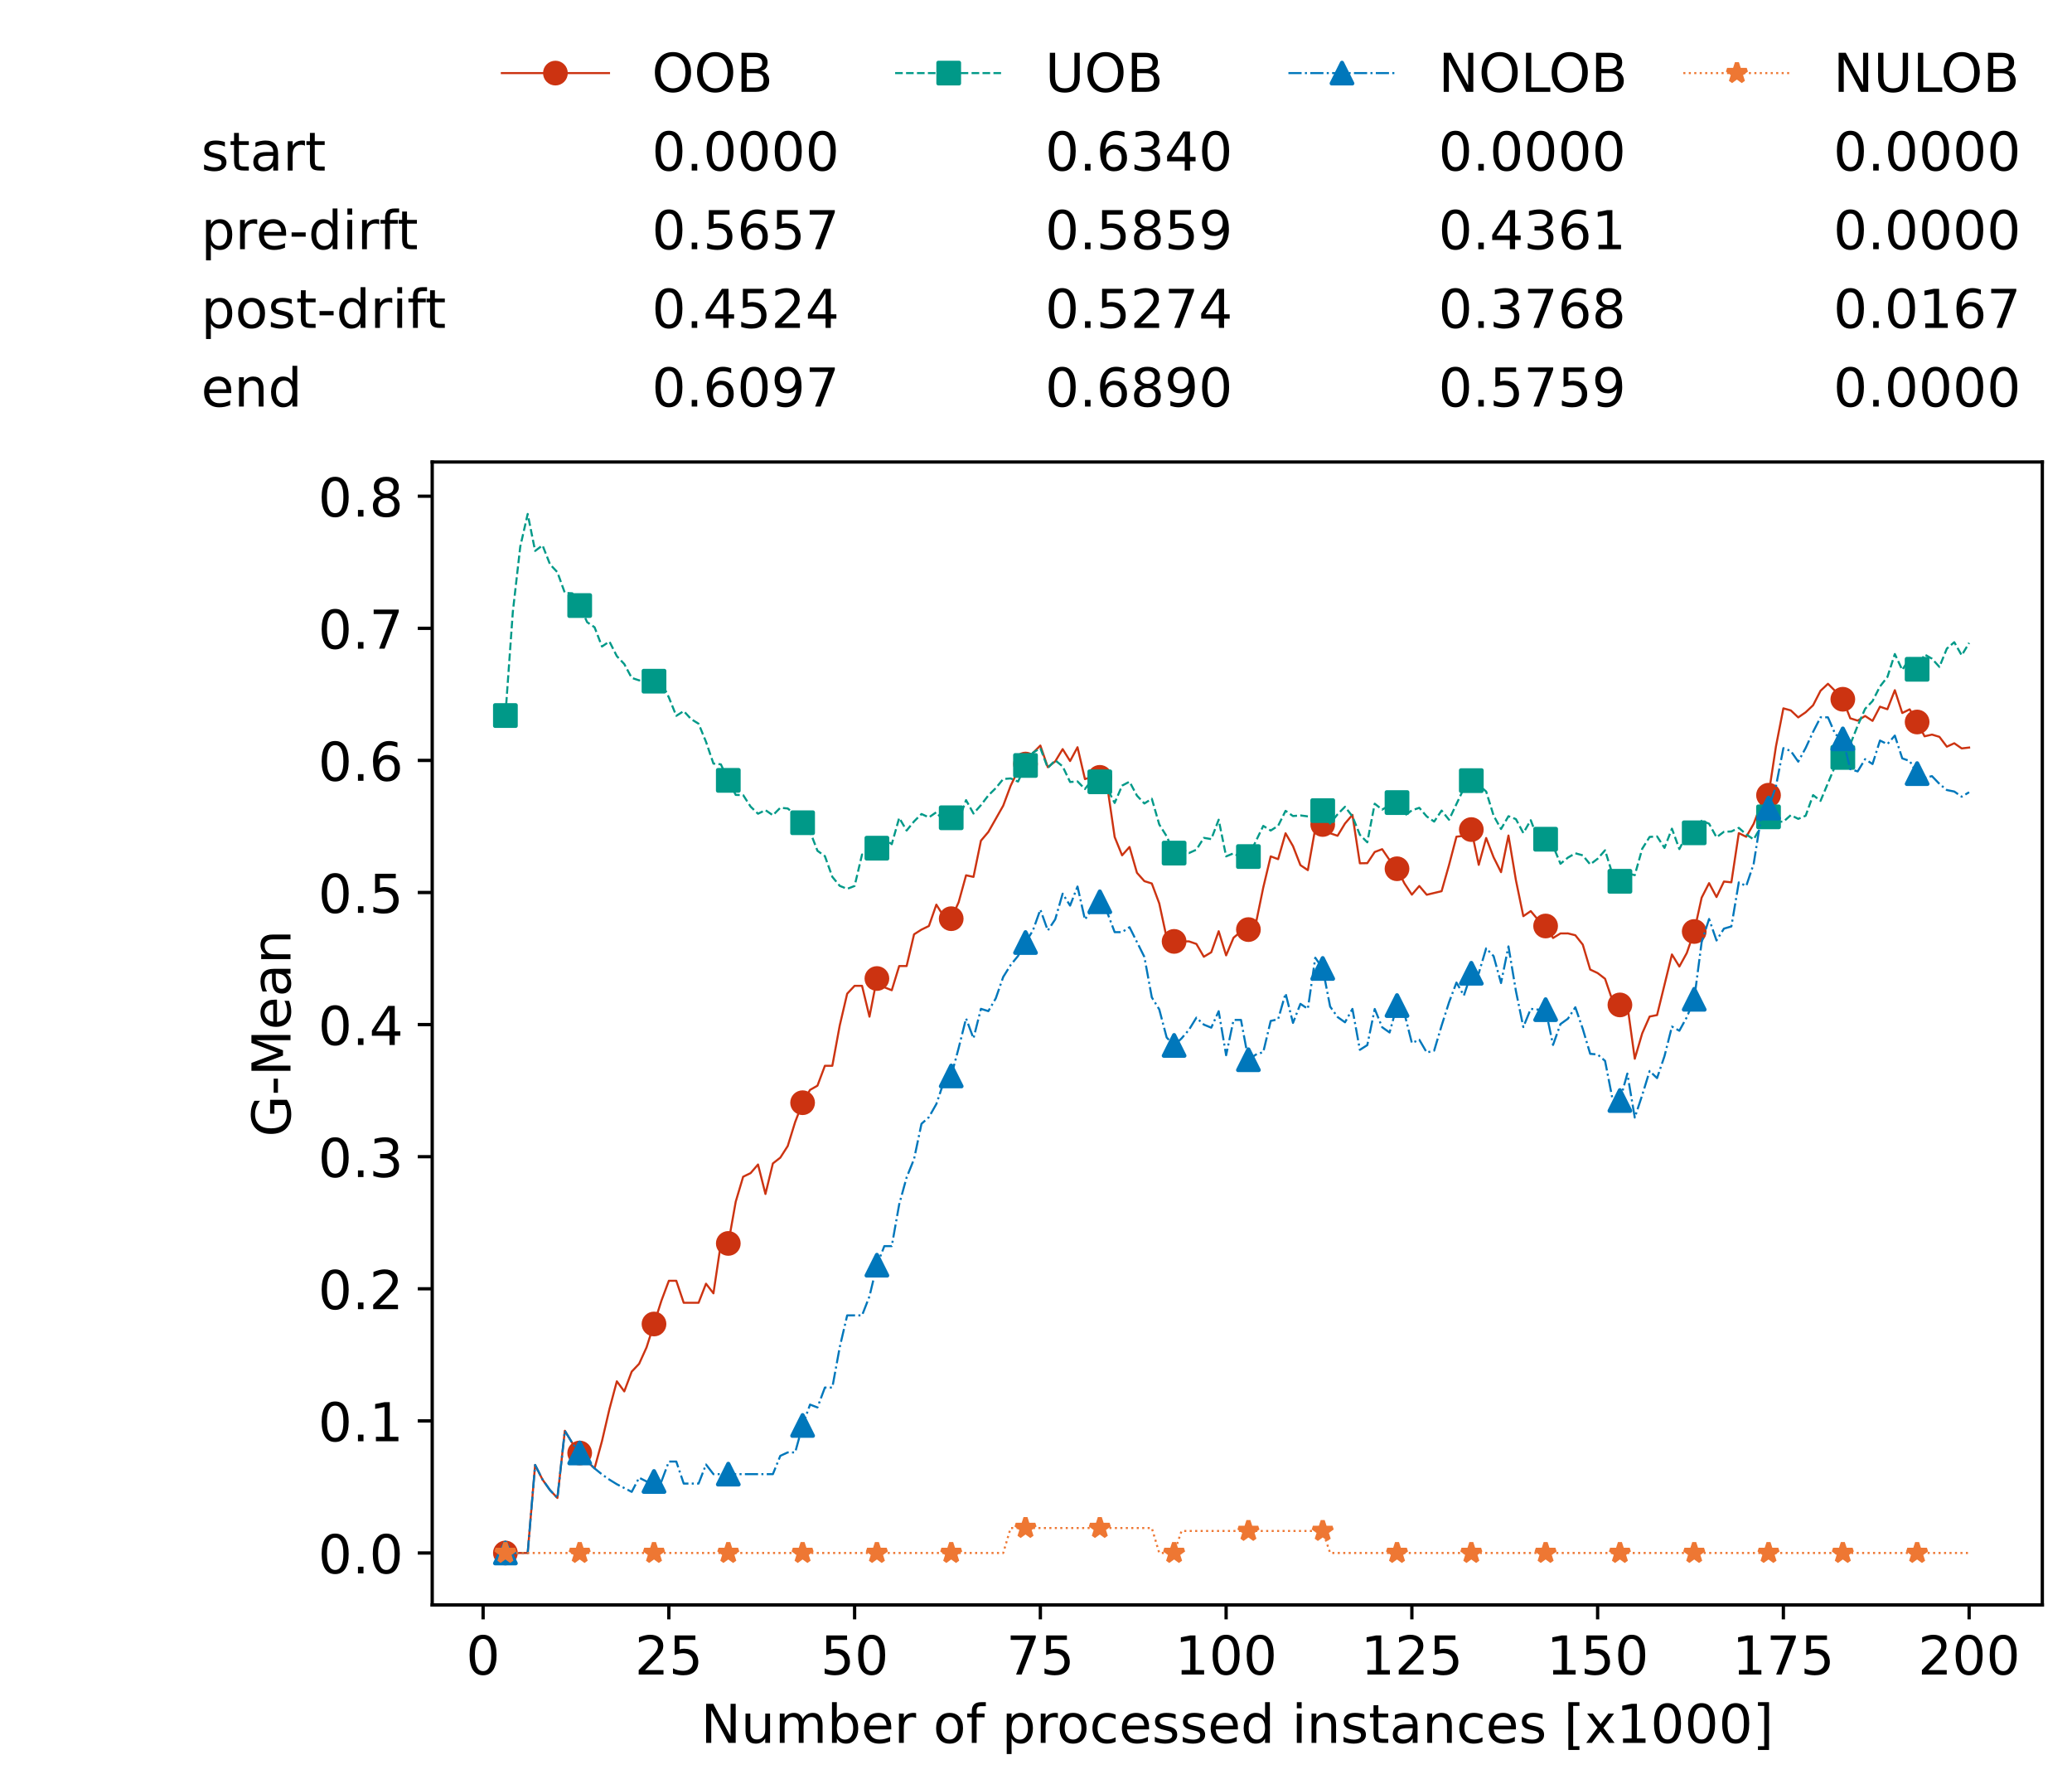 <?xml version="1.0" encoding="utf-8" standalone="no"?>
<!DOCTYPE svg PUBLIC "-//W3C//DTD SVG 1.1//EN"
  "http://www.w3.org/Graphics/SVG/1.1/DTD/svg11.dtd">
<!-- Created with matplotlib (https://matplotlib.org/) -->
<svg height="432.615pt" version="1.1" viewBox="0 0 502.65 432.615" width="502.65pt" xmlns="http://www.w3.org/2000/svg" xmlns:xlink="http://www.w3.org/1999/xlink">
 <defs>
  <style type="text/css">*{stroke-linecap:butt;stroke-linejoin:round;}</style>
 </defs>
 <g id="figure_1">
  <g id="patch_1">
   <path d="M 0 432.615 
L 502.65 432.615 
L 502.65 0 
L 0 0 
z
" style="fill:#ffffff;"/>
  </g>
  <g id="axes_1">
   <g id="patch_2">
    <path d="M 104.85 389.252 
L 495.45 389.252 
L 495.45 112.052 
L 104.85 112.052 
z
" style="fill:#ffffff;"/>
   </g>
   <g id="matplotlib.axis_1">
    <g id="xtick_1">
     <g id="line2d_1">
      <defs>
       <path d="M 0 0 
L 0 3.5 
" id="m3c2966ddea" style="stroke:#000000;stroke-width:0.8;"/>
      </defs>
      <g>
       <use style="stroke:#000000;stroke-width:0.8;" x="117.197" xlink:href="#m3c2966ddea" y="389.252"/>
      </g>
     </g>
     <g id="text_1">
      <!-- 0 -->
      <g transform="translate(113.061 406.13)scale(0.13 -0.13)">
       <defs>
        <path d="M 31.781 66.406 
Q 24.172 66.406 20.328 58.906 
Q 16.5 51.422 16.5 36.375 
Q 16.5 21.391 20.328 13.891 
Q 24.172 6.391 31.781 6.391 
Q 39.453 6.391 43.281 13.891 
Q 47.125 21.391 47.125 36.375 
Q 47.125 51.422 43.281 58.906 
Q 39.453 66.406 31.781 66.406 
z
M 31.781 74.219 
Q 44.047 74.219 50.516 64.516 
Q 56.984 54.828 56.984 36.375 
Q 56.984 17.969 50.516 8.266 
Q 44.047 -1.422 31.781 -1.422 
Q 19.531 -1.422 13.062 8.266 
Q 6.594 17.969 6.594 36.375 
Q 6.594 54.828 13.062 64.516 
Q 19.531 74.219 31.781 74.219 
z
" id="DejaVuSans-48"/>
       </defs>
       <use xlink:href="#DejaVuSans-48"/>
      </g>
     </g>
    </g>
    <g id="xtick_2">
     <g id="line2d_2">
      <g>
       <use style="stroke:#000000;stroke-width:0.8;" x="162.259" xlink:href="#m3c2966ddea" y="389.252"/>
      </g>
     </g>
     <g id="text_2">
      <!-- 25 -->
      <g transform="translate(153.988 406.13)scale(0.13 -0.13)">
       <defs>
        <path d="M 19.188 8.297 
L 53.609 8.297 
L 53.609 0 
L 7.328 0 
L 7.328 8.297 
Q 12.938 14.109 22.625 23.891 
Q 32.328 33.688 34.812 36.531 
Q 39.547 41.844 41.422 45.531 
Q 43.312 49.219 43.312 52.781 
Q 43.312 58.594 39.234 62.25 
Q 35.156 65.922 28.609 65.922 
Q 23.969 65.922 18.812 64.312 
Q 13.672 62.703 7.812 59.422 
L 7.812 69.391 
Q 13.766 71.781 18.938 73 
Q 24.125 74.219 28.422 74.219 
Q 39.75 74.219 46.484 68.547 
Q 53.219 62.891 53.219 53.422 
Q 53.219 48.922 51.531 44.891 
Q 49.859 40.875 45.406 35.406 
Q 44.188 33.984 37.641 27.219 
Q 31.109 20.453 19.188 8.297 
z
" id="DejaVuSans-50"/>
        <path d="M 10.797 72.906 
L 49.516 72.906 
L 49.516 64.594 
L 19.828 64.594 
L 19.828 46.734 
Q 21.969 47.469 24.109 47.828 
Q 26.266 48.188 28.422 48.188 
Q 40.625 48.188 47.75 41.5 
Q 54.891 34.812 54.891 23.391 
Q 54.891 11.625 47.562 5.094 
Q 40.234 -1.422 26.906 -1.422 
Q 22.312 -1.422 17.547 -0.641 
Q 12.797 0.141 7.719 1.703 
L 7.719 11.625 
Q 12.109 9.234 16.797 8.062 
Q 21.484 6.891 26.703 6.891 
Q 35.156 6.891 40.078 11.328 
Q 45.016 15.766 45.016 23.391 
Q 45.016 31 40.078 35.438 
Q 35.156 39.891 26.703 39.891 
Q 22.75 39.891 18.812 39.016 
Q 14.891 38.141 10.797 36.281 
z
" id="DejaVuSans-53"/>
       </defs>
       <use xlink:href="#DejaVuSans-50"/>
       <use x="63.623" xlink:href="#DejaVuSans-53"/>
      </g>
     </g>
    </g>
    <g id="xtick_3">
     <g id="line2d_3">
      <g>
       <use style="stroke:#000000;stroke-width:0.8;" x="207.322" xlink:href="#m3c2966ddea" y="389.252"/>
      </g>
     </g>
     <g id="text_3">
      <!-- 50 -->
      <g transform="translate(199.05 406.13)scale(0.13 -0.13)">
       <use xlink:href="#DejaVuSans-53"/>
       <use x="63.623" xlink:href="#DejaVuSans-48"/>
      </g>
     </g>
    </g>
    <g id="xtick_4">
     <g id="line2d_4">
      <g>
       <use style="stroke:#000000;stroke-width:0.8;" x="252.384" xlink:href="#m3c2966ddea" y="389.252"/>
      </g>
     </g>
     <g id="text_4">
      <!-- 75 -->
      <g transform="translate(244.113 406.13)scale(0.13 -0.13)">
       <defs>
        <path d="M 8.203 72.906 
L 55.078 72.906 
L 55.078 68.703 
L 28.609 0 
L 18.312 0 
L 43.219 64.594 
L 8.203 64.594 
z
" id="DejaVuSans-55"/>
       </defs>
       <use xlink:href="#DejaVuSans-55"/>
       <use x="63.623" xlink:href="#DejaVuSans-53"/>
      </g>
     </g>
    </g>
    <g id="xtick_5">
     <g id="line2d_5">
      <g>
       <use style="stroke:#000000;stroke-width:0.8;" x="297.446" xlink:href="#m3c2966ddea" y="389.252"/>
      </g>
     </g>
     <g id="text_5">
      <!-- 100 -->
      <g transform="translate(285.039 406.13)scale(0.13 -0.13)">
       <defs>
        <path d="M 12.406 8.297 
L 28.516 8.297 
L 28.516 63.922 
L 10.984 60.406 
L 10.984 69.391 
L 28.422 72.906 
L 38.281 72.906 
L 38.281 8.297 
L 54.391 8.297 
L 54.391 0 
L 12.406 0 
z
" id="DejaVuSans-49"/>
       </defs>
       <use xlink:href="#DejaVuSans-49"/>
       <use x="63.623" xlink:href="#DejaVuSans-48"/>
       <use x="127.246" xlink:href="#DejaVuSans-48"/>
      </g>
     </g>
    </g>
    <g id="xtick_6">
     <g id="line2d_6">
      <g>
       <use style="stroke:#000000;stroke-width:0.8;" x="342.509" xlink:href="#m3c2966ddea" y="389.252"/>
      </g>
     </g>
     <g id="text_6">
      <!-- 125 -->
      <g transform="translate(330.102 406.13)scale(0.13 -0.13)">
       <use xlink:href="#DejaVuSans-49"/>
       <use x="63.623" xlink:href="#DejaVuSans-50"/>
       <use x="127.246" xlink:href="#DejaVuSans-53"/>
      </g>
     </g>
    </g>
    <g id="xtick_7">
     <g id="line2d_7">
      <g>
       <use style="stroke:#000000;stroke-width:0.8;" x="387.571" xlink:href="#m3c2966ddea" y="389.252"/>
      </g>
     </g>
     <g id="text_7">
      <!-- 150 -->
      <g transform="translate(375.164 406.13)scale(0.13 -0.13)">
       <use xlink:href="#DejaVuSans-49"/>
       <use x="63.623" xlink:href="#DejaVuSans-53"/>
       <use x="127.246" xlink:href="#DejaVuSans-48"/>
      </g>
     </g>
    </g>
    <g id="xtick_8">
     <g id="line2d_8">
      <g>
       <use style="stroke:#000000;stroke-width:0.8;" x="432.633" xlink:href="#m3c2966ddea" y="389.252"/>
      </g>
     </g>
     <g id="text_8">
      <!-- 175 -->
      <g transform="translate(420.226 406.13)scale(0.13 -0.13)">
       <use xlink:href="#DejaVuSans-49"/>
       <use x="63.623" xlink:href="#DejaVuSans-55"/>
       <use x="127.246" xlink:href="#DejaVuSans-53"/>
      </g>
     </g>
    </g>
    <g id="xtick_9">
     <g id="line2d_9">
      <g>
       <use style="stroke:#000000;stroke-width:0.8;" x="477.695" xlink:href="#m3c2966ddea" y="389.252"/>
      </g>
     </g>
     <g id="text_9">
      <!-- 200 -->
      <g transform="translate(465.289 406.13)scale(0.13 -0.13)">
       <use xlink:href="#DejaVuSans-50"/>
       <use x="63.623" xlink:href="#DejaVuSans-48"/>
       <use x="127.246" xlink:href="#DejaVuSans-48"/>
      </g>
     </g>
    </g>
    <g id="text_10">
     <!-- Number of processed instances [x1000] -->
     <g transform="translate(170.025 422.711)scale(0.13 -0.13)">
      <defs>
       <path d="M 9.812 72.906 
L 23.094 72.906 
L 55.422 11.922 
L 55.422 72.906 
L 64.984 72.906 
L 64.984 0 
L 51.703 0 
L 19.391 60.984 
L 19.391 0 
L 9.812 0 
z
" id="DejaVuSans-78"/>
       <path d="M 8.5 21.578 
L 8.5 54.688 
L 17.484 54.688 
L 17.484 21.922 
Q 17.484 14.156 20.5 10.266 
Q 23.531 6.391 29.594 6.391 
Q 36.859 6.391 41.078 11.031 
Q 45.312 15.672 45.312 23.688 
L 45.312 54.688 
L 54.297 54.688 
L 54.297 0 
L 45.312 0 
L 45.312 8.406 
Q 42.047 3.422 37.719 1 
Q 33.406 -1.422 27.688 -1.422 
Q 18.266 -1.422 13.375 4.438 
Q 8.5 10.297 8.5 21.578 
z
M 31.109 56 
z
" id="DejaVuSans-117"/>
       <path d="M 52 44.188 
Q 55.375 50.25 60.062 53.125 
Q 64.75 56 71.094 56 
Q 79.641 56 84.281 50.016 
Q 88.922 44.047 88.922 33.016 
L 88.922 0 
L 79.891 0 
L 79.891 32.719 
Q 79.891 40.578 77.094 44.375 
Q 74.312 48.188 68.609 48.188 
Q 61.625 48.188 57.562 43.547 
Q 53.516 38.922 53.516 30.906 
L 53.516 0 
L 44.484 0 
L 44.484 32.719 
Q 44.484 40.625 41.703 44.406 
Q 38.922 48.188 33.109 48.188 
Q 26.219 48.188 22.156 43.531 
Q 18.109 38.875 18.109 30.906 
L 18.109 0 
L 9.078 0 
L 9.078 54.688 
L 18.109 54.688 
L 18.109 46.188 
Q 21.188 51.219 25.484 53.609 
Q 29.781 56 35.688 56 
Q 41.656 56 45.828 52.969 
Q 50 49.953 52 44.188 
z
" id="DejaVuSans-109"/>
       <path d="M 48.688 27.297 
Q 48.688 37.203 44.609 42.844 
Q 40.531 48.484 33.406 48.484 
Q 26.266 48.484 22.188 42.844 
Q 18.109 37.203 18.109 27.297 
Q 18.109 17.391 22.188 11.75 
Q 26.266 6.109 33.406 6.109 
Q 40.531 6.109 44.609 11.75 
Q 48.688 17.391 48.688 27.297 
z
M 18.109 46.391 
Q 20.953 51.266 25.266 53.625 
Q 29.594 56 35.594 56 
Q 45.562 56 51.781 48.094 
Q 58.016 40.188 58.016 27.297 
Q 58.016 14.406 51.781 6.484 
Q 45.562 -1.422 35.594 -1.422 
Q 29.594 -1.422 25.266 0.953 
Q 20.953 3.328 18.109 8.203 
L 18.109 0 
L 9.078 0 
L 9.078 75.984 
L 18.109 75.984 
z
" id="DejaVuSans-98"/>
       <path d="M 56.203 29.594 
L 56.203 25.203 
L 14.891 25.203 
Q 15.484 15.922 20.484 11.062 
Q 25.484 6.203 34.422 6.203 
Q 39.594 6.203 44.453 7.469 
Q 49.312 8.734 54.109 11.281 
L 54.109 2.781 
Q 49.266 0.734 44.188 -0.344 
Q 39.109 -1.422 33.891 -1.422 
Q 20.797 -1.422 13.156 6.188 
Q 5.516 13.812 5.516 26.812 
Q 5.516 40.234 12.766 48.109 
Q 20.016 56 32.328 56 
Q 43.359 56 49.781 48.891 
Q 56.203 41.797 56.203 29.594 
z
M 47.219 32.234 
Q 47.125 39.594 43.094 43.984 
Q 39.062 48.391 32.422 48.391 
Q 24.906 48.391 20.391 44.141 
Q 15.875 39.891 15.188 32.172 
z
" id="DejaVuSans-101"/>
       <path d="M 41.109 46.297 
Q 39.594 47.172 37.812 47.578 
Q 36.031 48 33.891 48 
Q 26.266 48 22.188 43.047 
Q 18.109 38.094 18.109 28.812 
L 18.109 0 
L 9.078 0 
L 9.078 54.688 
L 18.109 54.688 
L 18.109 46.188 
Q 20.953 51.172 25.484 53.578 
Q 30.031 56 36.531 56 
Q 37.453 56 38.578 55.875 
Q 39.703 55.766 41.062 55.516 
z
" id="DejaVuSans-114"/>
       <path id="DejaVuSans-32"/>
       <path d="M 30.609 48.391 
Q 23.391 48.391 19.188 42.75 
Q 14.984 37.109 14.984 27.297 
Q 14.984 17.484 19.156 11.844 
Q 23.344 6.203 30.609 6.203 
Q 37.797 6.203 41.984 11.859 
Q 46.188 17.531 46.188 27.297 
Q 46.188 37.016 41.984 42.703 
Q 37.797 48.391 30.609 48.391 
z
M 30.609 56 
Q 42.328 56 49.016 48.375 
Q 55.719 40.766 55.719 27.297 
Q 55.719 13.875 49.016 6.219 
Q 42.328 -1.422 30.609 -1.422 
Q 18.844 -1.422 12.172 6.219 
Q 5.516 13.875 5.516 27.297 
Q 5.516 40.766 12.172 48.375 
Q 18.844 56 30.609 56 
z
" id="DejaVuSans-111"/>
       <path d="M 37.109 75.984 
L 37.109 68.5 
L 28.516 68.5 
Q 23.688 68.5 21.797 66.547 
Q 19.922 64.594 19.922 59.516 
L 19.922 54.688 
L 34.719 54.688 
L 34.719 47.703 
L 19.922 47.703 
L 19.922 0 
L 10.891 0 
L 10.891 47.703 
L 2.297 47.703 
L 2.297 54.688 
L 10.891 54.688 
L 10.891 58.5 
Q 10.891 67.625 15.141 71.797 
Q 19.391 75.984 28.609 75.984 
z
" id="DejaVuSans-102"/>
       <path d="M 18.109 8.203 
L 18.109 -20.797 
L 9.078 -20.797 
L 9.078 54.688 
L 18.109 54.688 
L 18.109 46.391 
Q 20.953 51.266 25.266 53.625 
Q 29.594 56 35.594 56 
Q 45.562 56 51.781 48.094 
Q 58.016 40.188 58.016 27.297 
Q 58.016 14.406 51.781 6.484 
Q 45.562 -1.422 35.594 -1.422 
Q 29.594 -1.422 25.266 0.953 
Q 20.953 3.328 18.109 8.203 
z
M 48.688 27.297 
Q 48.688 37.203 44.609 42.844 
Q 40.531 48.484 33.406 48.484 
Q 26.266 48.484 22.188 42.844 
Q 18.109 37.203 18.109 27.297 
Q 18.109 17.391 22.188 11.75 
Q 26.266 6.109 33.406 6.109 
Q 40.531 6.109 44.609 11.75 
Q 48.688 17.391 48.688 27.297 
z
" id="DejaVuSans-112"/>
       <path d="M 48.781 52.594 
L 48.781 44.188 
Q 44.969 46.297 41.141 47.344 
Q 37.312 48.391 33.406 48.391 
Q 24.656 48.391 19.812 42.844 
Q 14.984 37.312 14.984 27.297 
Q 14.984 17.281 19.812 11.734 
Q 24.656 6.203 33.406 6.203 
Q 37.312 6.203 41.141 7.25 
Q 44.969 8.297 48.781 10.406 
L 48.781 2.094 
Q 45.016 0.344 40.984 -0.531 
Q 36.969 -1.422 32.422 -1.422 
Q 20.062 -1.422 12.781 6.344 
Q 5.516 14.109 5.516 27.297 
Q 5.516 40.672 12.859 48.328 
Q 20.219 56 33.016 56 
Q 37.156 56 41.109 55.141 
Q 45.062 54.297 48.781 52.594 
z
" id="DejaVuSans-99"/>
       <path d="M 44.281 53.078 
L 44.281 44.578 
Q 40.484 46.531 36.375 47.5 
Q 32.281 48.484 27.875 48.484 
Q 21.188 48.484 17.844 46.438 
Q 14.5 44.391 14.5 40.281 
Q 14.5 37.156 16.891 35.375 
Q 19.281 33.594 26.516 31.984 
L 29.594 31.297 
Q 39.156 29.25 43.188 25.516 
Q 47.219 21.781 47.219 15.094 
Q 47.219 7.469 41.188 3.016 
Q 35.156 -1.422 24.609 -1.422 
Q 20.219 -1.422 15.453 -0.562 
Q 10.688 0.297 5.422 2 
L 5.422 11.281 
Q 10.406 8.688 15.234 7.391 
Q 20.062 6.109 24.812 6.109 
Q 31.156 6.109 34.562 8.281 
Q 37.984 10.453 37.984 14.406 
Q 37.984 18.062 35.516 20.016 
Q 33.062 21.969 24.703 23.781 
L 21.578 24.516 
Q 13.234 26.266 9.516 29.906 
Q 5.812 33.547 5.812 39.891 
Q 5.812 47.609 11.281 51.797 
Q 16.75 56 26.812 56 
Q 31.781 56 36.172 55.266 
Q 40.578 54.547 44.281 53.078 
z
" id="DejaVuSans-115"/>
       <path d="M 45.406 46.391 
L 45.406 75.984 
L 54.391 75.984 
L 54.391 0 
L 45.406 0 
L 45.406 8.203 
Q 42.578 3.328 38.25 0.953 
Q 33.938 -1.422 27.875 -1.422 
Q 17.969 -1.422 11.734 6.484 
Q 5.516 14.406 5.516 27.297 
Q 5.516 40.188 11.734 48.094 
Q 17.969 56 27.875 56 
Q 33.938 56 38.25 53.625 
Q 42.578 51.266 45.406 46.391 
z
M 14.797 27.297 
Q 14.797 17.391 18.875 11.75 
Q 22.953 6.109 30.078 6.109 
Q 37.203 6.109 41.297 11.75 
Q 45.406 17.391 45.406 27.297 
Q 45.406 37.203 41.297 42.844 
Q 37.203 48.484 30.078 48.484 
Q 22.953 48.484 18.875 42.844 
Q 14.797 37.203 14.797 27.297 
z
" id="DejaVuSans-100"/>
       <path d="M 9.422 54.688 
L 18.406 54.688 
L 18.406 0 
L 9.422 0 
z
M 9.422 75.984 
L 18.406 75.984 
L 18.406 64.594 
L 9.422 64.594 
z
" id="DejaVuSans-105"/>
       <path d="M 54.891 33.016 
L 54.891 0 
L 45.906 0 
L 45.906 32.719 
Q 45.906 40.484 42.875 44.328 
Q 39.844 48.188 33.797 48.188 
Q 26.516 48.188 22.312 43.547 
Q 18.109 38.922 18.109 30.906 
L 18.109 0 
L 9.078 0 
L 9.078 54.688 
L 18.109 54.688 
L 18.109 46.188 
Q 21.344 51.125 25.703 53.562 
Q 30.078 56 35.797 56 
Q 45.219 56 50.047 50.172 
Q 54.891 44.344 54.891 33.016 
z
" id="DejaVuSans-110"/>
       <path d="M 18.312 70.219 
L 18.312 54.688 
L 36.812 54.688 
L 36.812 47.703 
L 18.312 47.703 
L 18.312 18.016 
Q 18.312 11.328 20.141 9.422 
Q 21.969 7.516 27.594 7.516 
L 36.812 7.516 
L 36.812 0 
L 27.594 0 
Q 17.188 0 13.234 3.875 
Q 9.281 7.766 9.281 18.016 
L 9.281 47.703 
L 2.688 47.703 
L 2.688 54.688 
L 9.281 54.688 
L 9.281 70.219 
z
" id="DejaVuSans-116"/>
       <path d="M 34.281 27.484 
Q 23.391 27.484 19.188 25 
Q 14.984 22.516 14.984 16.5 
Q 14.984 11.719 18.141 8.906 
Q 21.297 6.109 26.703 6.109 
Q 34.188 6.109 38.703 11.406 
Q 43.219 16.703 43.219 25.484 
L 43.219 27.484 
z
M 52.203 31.203 
L 52.203 0 
L 43.219 0 
L 43.219 8.297 
Q 40.141 3.328 35.547 0.953 
Q 30.953 -1.422 24.312 -1.422 
Q 15.922 -1.422 10.953 3.297 
Q 6 8.016 6 15.922 
Q 6 25.141 12.172 29.828 
Q 18.359 34.516 30.609 34.516 
L 43.219 34.516 
L 43.219 35.406 
Q 43.219 41.609 39.141 45 
Q 35.062 48.391 27.688 48.391 
Q 23 48.391 18.547 47.266 
Q 14.109 46.141 10.016 43.891 
L 10.016 52.203 
Q 14.938 54.109 19.578 55.047 
Q 24.219 56 28.609 56 
Q 40.484 56 46.344 49.844 
Q 52.203 43.703 52.203 31.203 
z
" id="DejaVuSans-97"/>
       <path d="M 8.594 75.984 
L 29.297 75.984 
L 29.297 69 
L 17.578 69 
L 17.578 -6.203 
L 29.297 -6.203 
L 29.297 -13.188 
L 8.594 -13.188 
z
" id="DejaVuSans-91"/>
       <path d="M 54.891 54.688 
L 35.109 28.078 
L 55.906 0 
L 45.312 0 
L 29.391 21.484 
L 13.484 0 
L 2.875 0 
L 24.125 28.609 
L 4.688 54.688 
L 15.281 54.688 
L 29.781 35.203 
L 44.281 54.688 
z
" id="DejaVuSans-120"/>
       <path d="M 30.422 75.984 
L 30.422 -13.188 
L 9.719 -13.188 
L 9.719 -6.203 
L 21.391 -6.203 
L 21.391 69 
L 9.719 69 
L 9.719 75.984 
z
" id="DejaVuSans-93"/>
      </defs>
      <use xlink:href="#DejaVuSans-78"/>
      <use x="74.805" xlink:href="#DejaVuSans-117"/>
      <use x="138.184" xlink:href="#DejaVuSans-109"/>
      <use x="235.596" xlink:href="#DejaVuSans-98"/>
      <use x="299.072" xlink:href="#DejaVuSans-101"/>
      <use x="360.596" xlink:href="#DejaVuSans-114"/>
      <use x="401.709" xlink:href="#DejaVuSans-32"/>
      <use x="433.496" xlink:href="#DejaVuSans-111"/>
      <use x="494.678" xlink:href="#DejaVuSans-102"/>
      <use x="529.883" xlink:href="#DejaVuSans-32"/>
      <use x="561.67" xlink:href="#DejaVuSans-112"/>
      <use x="625.146" xlink:href="#DejaVuSans-114"/>
      <use x="664.01" xlink:href="#DejaVuSans-111"/>
      <use x="725.191" xlink:href="#DejaVuSans-99"/>
      <use x="780.172" xlink:href="#DejaVuSans-101"/>
      <use x="841.695" xlink:href="#DejaVuSans-115"/>
      <use x="893.795" xlink:href="#DejaVuSans-115"/>
      <use x="945.895" xlink:href="#DejaVuSans-101"/>
      <use x="1007.418" xlink:href="#DejaVuSans-100"/>
      <use x="1070.895" xlink:href="#DejaVuSans-32"/>
      <use x="1102.682" xlink:href="#DejaVuSans-105"/>
      <use x="1130.465" xlink:href="#DejaVuSans-110"/>
      <use x="1193.844" xlink:href="#DejaVuSans-115"/>
      <use x="1245.943" xlink:href="#DejaVuSans-116"/>
      <use x="1285.152" xlink:href="#DejaVuSans-97"/>
      <use x="1346.432" xlink:href="#DejaVuSans-110"/>
      <use x="1409.811" xlink:href="#DejaVuSans-99"/>
      <use x="1464.791" xlink:href="#DejaVuSans-101"/>
      <use x="1526.314" xlink:href="#DejaVuSans-115"/>
      <use x="1578.414" xlink:href="#DejaVuSans-32"/>
      <use x="1610.201" xlink:href="#DejaVuSans-91"/>
      <use x="1649.215" xlink:href="#DejaVuSans-120"/>
      <use x="1708.395" xlink:href="#DejaVuSans-49"/>
      <use x="1772.018" xlink:href="#DejaVuSans-48"/>
      <use x="1835.641" xlink:href="#DejaVuSans-48"/>
      <use x="1899.264" xlink:href="#DejaVuSans-48"/>
      <use x="1962.887" xlink:href="#DejaVuSans-93"/>
     </g>
    </g>
   </g>
   <g id="matplotlib.axis_2">
    <g id="ytick_1">
     <g id="line2d_10">
      <defs>
       <path d="M 0 0 
L -3.5 0 
" id="m6199467cca" style="stroke:#000000;stroke-width:0.8;"/>
      </defs>
      <g>
       <use style="stroke:#000000;stroke-width:0.8;" x="104.85" xlink:href="#m6199467cca" y="376.652"/>
      </g>
     </g>
     <g id="text_11">
      <!-- 0.0 -->
      <g transform="translate(77.176 381.591)scale(0.13 -0.13)">
       <defs>
        <path d="M 10.688 12.406 
L 21 12.406 
L 21 0 
L 10.688 0 
z
" id="DejaVuSans-46"/>
       </defs>
       <use xlink:href="#DejaVuSans-48"/>
       <use x="63.623" xlink:href="#DejaVuSans-46"/>
       <use x="95.41" xlink:href="#DejaVuSans-48"/>
      </g>
     </g>
    </g>
    <g id="ytick_2">
     <g id="line2d_11">
      <g>
       <use style="stroke:#000000;stroke-width:0.8;" x="104.85" xlink:href="#m6199467cca" y="344.614"/>
      </g>
     </g>
     <g id="text_12">
      <!-- 0.1 -->
      <g transform="translate(77.176 349.553)scale(0.13 -0.13)">
       <use xlink:href="#DejaVuSans-48"/>
       <use x="63.623" xlink:href="#DejaVuSans-46"/>
       <use x="95.41" xlink:href="#DejaVuSans-49"/>
      </g>
     </g>
    </g>
    <g id="ytick_3">
     <g id="line2d_12">
      <g>
       <use style="stroke:#000000;stroke-width:0.8;" x="104.85" xlink:href="#m6199467cca" y="312.576"/>
      </g>
     </g>
     <g id="text_13">
      <!-- 0.2 -->
      <g transform="translate(77.176 317.515)scale(0.13 -0.13)">
       <use xlink:href="#DejaVuSans-48"/>
       <use x="63.623" xlink:href="#DejaVuSans-46"/>
       <use x="95.41" xlink:href="#DejaVuSans-50"/>
      </g>
     </g>
    </g>
    <g id="ytick_4">
     <g id="line2d_13">
      <g>
       <use style="stroke:#000000;stroke-width:0.8;" x="104.85" xlink:href="#m6199467cca" y="280.538"/>
      </g>
     </g>
     <g id="text_14">
      <!-- 0.3 -->
      <g transform="translate(77.176 285.477)scale(0.13 -0.13)">
       <defs>
        <path d="M 40.578 39.312 
Q 47.656 37.797 51.625 33 
Q 55.609 28.219 55.609 21.188 
Q 55.609 10.406 48.188 4.484 
Q 40.766 -1.422 27.094 -1.422 
Q 22.516 -1.422 17.656 -0.516 
Q 12.797 0.391 7.625 2.203 
L 7.625 11.719 
Q 11.719 9.328 16.594 8.109 
Q 21.484 6.891 26.812 6.891 
Q 36.078 6.891 40.938 10.547 
Q 45.797 14.203 45.797 21.188 
Q 45.797 27.641 41.281 31.266 
Q 36.766 34.906 28.719 34.906 
L 20.219 34.906 
L 20.219 43.016 
L 29.109 43.016 
Q 36.375 43.016 40.234 45.922 
Q 44.094 48.828 44.094 54.297 
Q 44.094 59.906 40.109 62.906 
Q 36.141 65.922 28.719 65.922 
Q 24.656 65.922 20.016 65.031 
Q 15.375 64.156 9.812 62.312 
L 9.812 71.094 
Q 15.438 72.656 20.344 73.438 
Q 25.25 74.219 29.594 74.219 
Q 40.828 74.219 47.359 69.109 
Q 53.906 64.016 53.906 55.328 
Q 53.906 49.266 50.438 45.094 
Q 46.969 40.922 40.578 39.312 
z
" id="DejaVuSans-51"/>
       </defs>
       <use xlink:href="#DejaVuSans-48"/>
       <use x="63.623" xlink:href="#DejaVuSans-46"/>
       <use x="95.41" xlink:href="#DejaVuSans-51"/>
      </g>
     </g>
    </g>
    <g id="ytick_5">
     <g id="line2d_14">
      <g>
       <use style="stroke:#000000;stroke-width:0.8;" x="104.85" xlink:href="#m6199467cca" y="248.5"/>
      </g>
     </g>
     <g id="text_15">
      <!-- 0.4 -->
      <g transform="translate(77.176 253.439)scale(0.13 -0.13)">
       <defs>
        <path d="M 37.797 64.312 
L 12.891 25.391 
L 37.797 25.391 
z
M 35.203 72.906 
L 47.609 72.906 
L 47.609 25.391 
L 58.016 25.391 
L 58.016 17.188 
L 47.609 17.188 
L 47.609 0 
L 37.797 0 
L 37.797 17.188 
L 4.891 17.188 
L 4.891 26.703 
z
" id="DejaVuSans-52"/>
       </defs>
       <use xlink:href="#DejaVuSans-48"/>
       <use x="63.623" xlink:href="#DejaVuSans-46"/>
       <use x="95.41" xlink:href="#DejaVuSans-52"/>
      </g>
     </g>
    </g>
    <g id="ytick_6">
     <g id="line2d_15">
      <g>
       <use style="stroke:#000000;stroke-width:0.8;" x="104.85" xlink:href="#m6199467cca" y="216.462"/>
      </g>
     </g>
     <g id="text_16">
      <!-- 0.5 -->
      <g transform="translate(77.176 221.401)scale(0.13 -0.13)">
       <use xlink:href="#DejaVuSans-48"/>
       <use x="63.623" xlink:href="#DejaVuSans-46"/>
       <use x="95.41" xlink:href="#DejaVuSans-53"/>
      </g>
     </g>
    </g>
    <g id="ytick_7">
     <g id="line2d_16">
      <g>
       <use style="stroke:#000000;stroke-width:0.8;" x="104.85" xlink:href="#m6199467cca" y="184.425"/>
      </g>
     </g>
     <g id="text_17">
      <!-- 0.6 -->
      <g transform="translate(77.176 189.364)scale(0.13 -0.13)">
       <defs>
        <path d="M 33.016 40.375 
Q 26.375 40.375 22.484 35.828 
Q 18.609 31.297 18.609 23.391 
Q 18.609 15.531 22.484 10.953 
Q 26.375 6.391 33.016 6.391 
Q 39.656 6.391 43.531 10.953 
Q 47.406 15.531 47.406 23.391 
Q 47.406 31.297 43.531 35.828 
Q 39.656 40.375 33.016 40.375 
z
M 52.594 71.297 
L 52.594 62.312 
Q 48.875 64.062 45.094 64.984 
Q 41.312 65.922 37.594 65.922 
Q 27.828 65.922 22.672 59.328 
Q 17.531 52.734 16.797 39.406 
Q 19.672 43.656 24.016 45.922 
Q 28.375 48.188 33.594 48.188 
Q 44.578 48.188 50.953 41.516 
Q 57.328 34.859 57.328 23.391 
Q 57.328 12.156 50.688 5.359 
Q 44.047 -1.422 33.016 -1.422 
Q 20.359 -1.422 13.672 8.266 
Q 6.984 17.969 6.984 36.375 
Q 6.984 53.656 15.188 63.938 
Q 23.391 74.219 37.203 74.219 
Q 40.922 74.219 44.703 73.484 
Q 48.484 72.75 52.594 71.297 
z
" id="DejaVuSans-54"/>
       </defs>
       <use xlink:href="#DejaVuSans-48"/>
       <use x="63.623" xlink:href="#DejaVuSans-46"/>
       <use x="95.41" xlink:href="#DejaVuSans-54"/>
      </g>
     </g>
    </g>
    <g id="ytick_8">
     <g id="line2d_17">
      <g>
       <use style="stroke:#000000;stroke-width:0.8;" x="104.85" xlink:href="#m6199467cca" y="152.387"/>
      </g>
     </g>
     <g id="text_18">
      <!-- 0.7 -->
      <g transform="translate(77.176 157.326)scale(0.13 -0.13)">
       <use xlink:href="#DejaVuSans-48"/>
       <use x="63.623" xlink:href="#DejaVuSans-46"/>
       <use x="95.41" xlink:href="#DejaVuSans-55"/>
      </g>
     </g>
    </g>
    <g id="ytick_9">
     <g id="line2d_18">
      <g>
       <use style="stroke:#000000;stroke-width:0.8;" x="104.85" xlink:href="#m6199467cca" y="120.349"/>
      </g>
     </g>
     <g id="text_19">
      <!-- 0.8 -->
      <g transform="translate(77.176 125.288)scale(0.13 -0.13)">
       <defs>
        <path d="M 31.781 34.625 
Q 24.75 34.625 20.719 30.859 
Q 16.703 27.094 16.703 20.516 
Q 16.703 13.922 20.719 10.156 
Q 24.75 6.391 31.781 6.391 
Q 38.812 6.391 42.859 10.172 
Q 46.922 13.969 46.922 20.516 
Q 46.922 27.094 42.891 30.859 
Q 38.875 34.625 31.781 34.625 
z
M 21.922 38.812 
Q 15.578 40.375 12.031 44.719 
Q 8.5 49.078 8.5 55.328 
Q 8.5 64.062 14.719 69.141 
Q 20.953 74.219 31.781 74.219 
Q 42.672 74.219 48.875 69.141 
Q 55.078 64.062 55.078 55.328 
Q 55.078 49.078 51.531 44.719 
Q 48 40.375 41.703 38.812 
Q 48.828 37.156 52.797 32.312 
Q 56.781 27.484 56.781 20.516 
Q 56.781 9.906 50.312 4.234 
Q 43.844 -1.422 31.781 -1.422 
Q 19.734 -1.422 13.25 4.234 
Q 6.781 9.906 6.781 20.516 
Q 6.781 27.484 10.781 32.312 
Q 14.797 37.156 21.922 38.812 
z
M 18.312 54.391 
Q 18.312 48.734 21.844 45.562 
Q 25.391 42.391 31.781 42.391 
Q 38.141 42.391 41.719 45.562 
Q 45.312 48.734 45.312 54.391 
Q 45.312 60.062 41.719 63.234 
Q 38.141 66.406 31.781 66.406 
Q 25.391 66.406 21.844 63.234 
Q 18.312 60.062 18.312 54.391 
z
" id="DejaVuSans-56"/>
       </defs>
       <use xlink:href="#DejaVuSans-48"/>
       <use x="63.623" xlink:href="#DejaVuSans-46"/>
       <use x="95.41" xlink:href="#DejaVuSans-56"/>
      </g>
     </g>
    </g>
    <g id="text_20">
     <!-- G-Mean -->
     <g transform="translate(70.472 275.744)rotate(-90)scale(0.13 -0.13)">
      <defs>
       <path d="M 59.516 10.406 
L 59.516 29.984 
L 43.406 29.984 
L 43.406 38.094 
L 69.281 38.094 
L 69.281 6.781 
Q 63.578 2.734 56.688 0.656 
Q 49.812 -1.422 42 -1.422 
Q 24.906 -1.422 15.25 8.562 
Q 5.609 18.562 5.609 36.375 
Q 5.609 54.25 15.25 64.234 
Q 24.906 74.219 42 74.219 
Q 49.125 74.219 55.547 72.453 
Q 61.969 70.703 67.391 67.281 
L 67.391 56.781 
Q 61.922 61.422 55.766 63.766 
Q 49.609 66.109 42.828 66.109 
Q 29.438 66.109 22.719 58.641 
Q 16.016 51.172 16.016 36.375 
Q 16.016 21.625 22.719 14.156 
Q 29.438 6.688 42.828 6.688 
Q 48.047 6.688 52.141 7.594 
Q 56.25 8.5 59.516 10.406 
z
" id="DejaVuSans-71"/>
       <path d="M 4.891 31.391 
L 31.203 31.391 
L 31.203 23.391 
L 4.891 23.391 
z
" id="DejaVuSans-45"/>
       <path d="M 9.812 72.906 
L 24.516 72.906 
L 43.109 23.297 
L 61.812 72.906 
L 76.516 72.906 
L 76.516 0 
L 66.891 0 
L 66.891 64.016 
L 48.094 14.016 
L 38.188 14.016 
L 19.391 64.016 
L 19.391 0 
L 9.812 0 
z
" id="DejaVuSans-77"/>
      </defs>
      <use xlink:href="#DejaVuSans-71"/>
      <use x="77.49" xlink:href="#DejaVuSans-45"/>
      <use x="113.574" xlink:href="#DejaVuSans-77"/>
      <use x="199.854" xlink:href="#DejaVuSans-101"/>
      <use x="261.377" xlink:href="#DejaVuSans-97"/>
      <use x="322.656" xlink:href="#DejaVuSans-110"/>
     </g>
    </g>
   </g>
   <g id="line2d_19"/>
   <g id="line2d_20"/>
   <g id="line2d_21"/>
   <g id="line2d_22"/>
   <g id="line2d_23"/>
   <g id="line2d_24">
    <path clip-path="url(#p008b7c5dc6)" d="M 122.605 376.652 
L 128.012 376.652 
L 129.815 355.304 
L 131.617 358.862 
L 133.419 361.403 
L 135.222 363.309 
L 137.024 347.011 
L 138.827 349.975 
L 140.629 352.4 
L 142.432 354.421 
L 144.234 356.131 
L 146.037 349.506 
L 147.839 341.769 
L 149.642 335.012 
L 151.444 337.462 
L 153.247 332.661 
L 155.049 330.763 
L 156.852 326.774 
L 160.457 315.453 
L 162.259 310.628 
L 164.062 310.628 
L 165.864 315.965 
L 169.469 315.965 
L 171.272 311.341 
L 173.074 313.679 
L 174.877 301.576 
L 176.679 301.576 
L 178.482 291.444 
L 180.284 285.393 
L 182.087 284.52 
L 183.889 282.432 
L 185.692 289.581 
L 187.494 282.173 
L 189.297 280.766 
L 191.099 277.948 
L 192.902 272.122 
L 194.704 267.445 
L 196.507 264.339 
L 198.309 263.315 
L 200.112 258.49 
L 201.914 258.49 
L 203.717 248.695 
L 205.519 241.004 
L 207.322 239.092 
L 209.124 239.095 
L 210.927 246.576 
L 212.729 237.327 
L 214.532 239.449 
L 216.334 240.164 
L 218.137 234.298 
L 219.939 234.298 
L 221.742 226.607 
L 223.544 225.461 
L 225.347 224.586 
L 227.149 219.404 
L 228.952 222.278 
L 230.754 222.814 
L 232.557 218.83 
L 234.359 212.29 
L 236.162 212.675 
L 237.964 203.901 
L 239.767 201.774 
L 243.372 195.403 
L 245.174 190.577 
L 246.976 186.842 
L 248.779 185.307 
L 250.581 182.637 
L 252.384 180.821 
L 254.186 186.073 
L 255.989 184.664 
L 257.791 181.687 
L 259.594 184.58 
L 261.396 181.233 
L 263.199 188.956 
L 265.001 188.386 
L 266.804 188.535 
L 268.606 190.614 
L 270.409 203.004 
L 272.211 207.444 
L 274.014 205.418 
L 275.816 211.682 
L 277.619 213.706 
L 279.421 214.276 
L 281.224 219.105 
L 283.026 227.462 
L 284.829 228.322 
L 288.434 228.318 
L 290.236 228.938 
L 292.039 232.044 
L 293.841 230.964 
L 295.644 225.852 
L 297.446 231.71 
L 299.249 227.431 
L 301.051 225.914 
L 302.854 225.458 
L 304.656 224.023 
L 306.459 215.249 
L 308.261 207.702 
L 310.064 208.375 
L 311.866 202.099 
L 313.669 205.212 
L 315.471 209.827 
L 317.274 211.042 
L 319.076 200.921 
L 320.879 199.968 
L 322.681 202.09 
L 324.484 202.707 
L 326.286 199.729 
L 328.089 197.626 
L 329.891 209.375 
L 331.694 209.347 
L 333.496 206.638 
L 335.299 205.953 
L 337.101 208.595 
L 338.904 210.704 
L 340.706 214.255 
L 342.509 216.98 
L 344.311 214.883 
L 346.114 217.007 
L 349.719 216.146 
L 351.521 209.798 
L 353.324 202.925 
L 355.126 202.711 
L 356.928 201.199 
L 358.731 209.757 
L 360.533 203.244 
L 362.336 207.926 
L 364.138 211.53 
L 365.941 202.644 
L 367.743 213.444 
L 369.546 222.204 
L 371.348 220.972 
L 373.151 223.124 
L 374.953 224.588 
L 376.756 227.491 
L 378.558 226.391 
L 380.361 226.381 
L 382.163 226.831 
L 383.966 229.1 
L 385.768 235.152 
L 387.571 235.998 
L 389.373 237.384 
L 391.176 242.661 
L 392.978 243.729 
L 394.781 243.729 
L 396.583 256.782 
L 398.386 250.629 
L 400.188 246.549 
L 401.991 246.191 
L 405.596 231.487 
L 407.398 234.416 
L 409.201 231.138 
L 411.003 225.916 
L 412.806 217.712 
L 414.608 214.188 
L 416.411 217.566 
L 418.213 213.802 
L 420.016 213.993 
L 421.818 202.06 
L 423.621 202.947 
L 425.423 199.81 
L 427.226 195.083 
L 429.028 192.866 
L 430.831 181.041 
L 432.633 171.797 
L 434.436 172.299 
L 436.238 173.996 
L 438.041 172.753 
L 439.843 171.048 
L 441.646 167.535 
L 443.448 165.843 
L 445.251 167.638 
L 447.053 169.593 
L 448.856 174.213 
L 450.658 174.776 
L 452.461 173.648 
L 454.263 174.838 
L 456.066 171.397 
L 457.868 172.015 
L 459.671 167.396 
L 461.473 172.926 
L 463.276 172.042 
L 465.078 175.109 
L 466.881 178.577 
L 468.683 178.166 
L 470.485 178.708 
L 472.288 181.093 
L 474.09 180.265 
L 475.893 181.516 
L 477.695 181.307 
L 477.695 181.307 
" style="fill:none;stroke:#cc3311;stroke-linecap:square;stroke-width:0.5;"/>
    <defs>
     <path d="M 0 2.5 
C 0.663 2.5 1.299 2.237 1.768 1.768 
C 2.237 1.299 2.5 0.663 2.5 0 
C 2.5 -0.663 2.237 -1.299 1.768 -1.768 
C 1.299 -2.237 0.663 -2.5 0 -2.5 
C -0.663 -2.5 -1.299 -2.237 -1.768 -1.768 
C -2.237 -1.299 -2.5 -0.663 -2.5 0 
C -2.5 0.663 -2.237 1.299 -1.768 1.768 
C -1.299 2.237 -0.663 2.5 0 2.5 
z
" id="mb48db12a65" style="stroke:#cc3311;"/>
    </defs>
    <g clip-path="url(#p008b7c5dc6)">
     <use style="fill:#cc3311;stroke:#cc3311;" x="122.605" xlink:href="#mb48db12a65" y="376.652"/>
     <use style="fill:#cc3311;stroke:#cc3311;" x="140.629" xlink:href="#mb48db12a65" y="352.4"/>
     <use style="fill:#cc3311;stroke:#cc3311;" x="158.654" xlink:href="#mb48db12a65" y="321.117"/>
     <use style="fill:#cc3311;stroke:#cc3311;" x="176.679" xlink:href="#mb48db12a65" y="301.576"/>
     <use style="fill:#cc3311;stroke:#cc3311;" x="194.704" xlink:href="#mb48db12a65" y="267.445"/>
     <use style="fill:#cc3311;stroke:#cc3311;" x="212.729" xlink:href="#mb48db12a65" y="237.327"/>
     <use style="fill:#cc3311;stroke:#cc3311;" x="230.754" xlink:href="#mb48db12a65" y="222.814"/>
     <use style="fill:#cc3311;stroke:#cc3311;" x="248.779" xlink:href="#mb48db12a65" y="185.307"/>
     <use style="fill:#cc3311;stroke:#cc3311;" x="266.804" xlink:href="#mb48db12a65" y="188.535"/>
     <use style="fill:#cc3311;stroke:#cc3311;" x="284.829" xlink:href="#mb48db12a65" y="228.322"/>
     <use style="fill:#cc3311;stroke:#cc3311;" x="302.854" xlink:href="#mb48db12a65" y="225.458"/>
     <use style="fill:#cc3311;stroke:#cc3311;" x="320.879" xlink:href="#mb48db12a65" y="199.968"/>
     <use style="fill:#cc3311;stroke:#cc3311;" x="338.904" xlink:href="#mb48db12a65" y="210.704"/>
     <use style="fill:#cc3311;stroke:#cc3311;" x="356.928" xlink:href="#mb48db12a65" y="201.199"/>
     <use style="fill:#cc3311;stroke:#cc3311;" x="374.953" xlink:href="#mb48db12a65" y="224.588"/>
     <use style="fill:#cc3311;stroke:#cc3311;" x="392.978" xlink:href="#mb48db12a65" y="243.729"/>
     <use style="fill:#cc3311;stroke:#cc3311;" x="411.003" xlink:href="#mb48db12a65" y="225.916"/>
     <use style="fill:#cc3311;stroke:#cc3311;" x="429.028" xlink:href="#mb48db12a65" y="192.866"/>
     <use style="fill:#cc3311;stroke:#cc3311;" x="447.053" xlink:href="#mb48db12a65" y="169.593"/>
     <use style="fill:#cc3311;stroke:#cc3311;" x="465.078" xlink:href="#mb48db12a65" y="175.109"/>
    </g>
   </g>
   <g id="line2d_25"/>
   <g id="line2d_26"/>
   <g id="line2d_27"/>
   <g id="line2d_28"/>
   <g id="line2d_29">
    <path clip-path="url(#p008b7c5dc6)" d="M 122.605 173.543 
L 124.407 148.411 
L 126.21 132.578 
L 128.012 124.652 
L 129.815 133.615 
L 131.617 132.263 
L 133.419 136.851 
L 135.222 138.796 
L 137.024 143.794 
L 138.827 143.889 
L 140.629 146.87 
L 142.432 150.896 
L 144.234 152.13 
L 146.037 156.798 
L 147.839 155.587 
L 149.642 159.142 
L 151.444 161.051 
L 153.247 164.415 
L 155.049 165.012 
L 156.852 164.899 
L 160.457 165.445 
L 162.259 169.147 
L 164.062 173.618 
L 165.864 172.459 
L 167.667 174.409 
L 169.469 175.525 
L 171.272 179.912 
L 173.074 185.199 
L 174.877 185.382 
L 176.679 189.262 
L 178.482 192.795 
L 180.284 192.836 
L 182.087 195.634 
L 183.889 197.358 
L 185.692 196.486 
L 187.494 197.724 
L 189.297 195.91 
L 191.099 196.085 
L 192.902 197.574 
L 196.507 201.666 
L 198.309 206.345 
L 200.112 207.637 
L 201.914 212.664 
L 203.717 214.853 
L 205.519 215.576 
L 207.322 214.877 
L 209.124 207.247 
L 210.927 207.66 
L 212.729 205.715 
L 214.532 203.394 
L 216.334 204.744 
L 218.137 198.363 
L 219.939 201.433 
L 221.742 199.218 
L 223.544 197.425 
L 225.347 198.237 
L 227.149 196.993 
L 228.952 199.161 
L 230.754 198.337 
L 232.557 198.955 
L 234.359 194.059 
L 236.162 197.309 
L 237.964 195.274 
L 239.767 192.913 
L 241.569 191.146 
L 243.372 188.935 
L 245.174 188.796 
L 246.976 189.553 
L 248.779 185.651 
L 250.581 182.556 
L 252.384 181.446 
L 254.186 186.26 
L 255.989 184.391 
L 257.791 185.881 
L 259.594 189.661 
L 261.396 189.521 
L 263.199 191.372 
L 265.001 189.006 
L 266.804 189.614 
L 268.606 191.251 
L 270.409 194.743 
L 272.211 190.538 
L 274.014 189.588 
L 275.816 192.971 
L 277.619 194.873 
L 279.421 193.719 
L 281.224 199.958 
L 283.026 202.835 
L 284.829 206.902 
L 286.631 205.848 
L 288.434 206.895 
L 290.236 206.078 
L 292.039 203.207 
L 293.841 203.513 
L 295.644 198.805 
L 297.446 207.7 
L 299.249 206.961 
L 301.051 207.971 
L 302.854 207.742 
L 306.459 200.307 
L 308.261 201.432 
L 310.064 200.289 
L 311.866 196.661 
L 313.669 197.918 
L 315.471 197.767 
L 317.274 197.999 
L 319.076 197.938 
L 320.879 196.603 
L 322.681 199.74 
L 324.484 197.487 
L 326.286 195.668 
L 328.089 197.994 
L 329.891 202.46 
L 331.694 204.286 
L 333.496 194.929 
L 335.299 196.358 
L 337.101 195.326 
L 338.904 194.651 
L 340.706 197.826 
L 342.509 196.546 
L 344.311 195.921 
L 346.114 198.016 
L 347.916 199.262 
L 349.719 196.588 
L 351.521 198.814 
L 355.126 191.2 
L 356.928 189.332 
L 358.731 190.394 
L 360.533 191.973 
L 362.336 197.817 
L 364.138 201.066 
L 365.941 197.961 
L 367.743 198.663 
L 369.546 202.03 
L 371.348 198.933 
L 373.151 203.642 
L 374.953 203.542 
L 376.756 205.157 
L 378.558 209.496 
L 380.361 208.003 
L 382.163 206.947 
L 383.966 207.45 
L 385.768 209.654 
L 387.571 208.272 
L 389.373 206.225 
L 391.176 212.017 
L 392.978 213.742 
L 394.781 211.805 
L 396.583 212.259 
L 398.386 205.849 
L 400.188 202.982 
L 401.991 202.862 
L 403.793 205.642 
L 405.596 200.981 
L 407.398 205.932 
L 409.201 202.416 
L 411.003 201.986 
L 412.806 199.061 
L 414.608 199.777 
L 416.411 203.074 
L 418.213 201.734 
L 420.016 201.656 
L 421.818 200.787 
L 423.621 202.366 
L 425.423 203.582 
L 427.226 200.452 
L 429.028 198.116 
L 430.831 199.26 
L 432.633 199.292 
L 434.436 197.701 
L 436.238 198.604 
L 438.041 197.842 
L 439.843 192.841 
L 441.646 194.241 
L 445.251 185.632 
L 447.053 183.699 
L 448.856 180.537 
L 450.658 176.004 
L 452.461 171.922 
L 454.263 170.037 
L 456.066 166.494 
L 457.868 164.198 
L 459.671 158.62 
L 461.473 162.485 
L 463.276 159.655 
L 465.078 162.323 
L 466.881 158.718 
L 468.683 159.76 
L 470.485 161.749 
L 472.288 157.312 
L 474.09 155.758 
L 475.893 158.941 
L 477.695 155.918 
L 477.695 155.918 
" style="fill:none;stroke:#009988;stroke-dasharray:1.85,0.8;stroke-dashoffset:0;stroke-width:0.5;"/>
    <defs>
     <path d="M -2.5 2.5 
L 2.5 2.5 
L 2.5 -2.5 
L -2.5 -2.5 
z
" id="me407e3b20f" style="stroke:#009988;stroke-linejoin:miter;"/>
    </defs>
    <g clip-path="url(#p008b7c5dc6)">
     <use style="fill:#009988;stroke:#009988;stroke-linejoin:miter;" x="122.605" xlink:href="#me407e3b20f" y="173.543"/>
     <use style="fill:#009988;stroke:#009988;stroke-linejoin:miter;" x="140.629" xlink:href="#me407e3b20f" y="146.87"/>
     <use style="fill:#009988;stroke:#009988;stroke-linejoin:miter;" x="158.654" xlink:href="#me407e3b20f" y="165.213"/>
     <use style="fill:#009988;stroke:#009988;stroke-linejoin:miter;" x="176.679" xlink:href="#me407e3b20f" y="189.262"/>
     <use style="fill:#009988;stroke:#009988;stroke-linejoin:miter;" x="194.704" xlink:href="#me407e3b20f" y="199.54"/>
     <use style="fill:#009988;stroke:#009988;stroke-linejoin:miter;" x="212.729" xlink:href="#me407e3b20f" y="205.715"/>
     <use style="fill:#009988;stroke:#009988;stroke-linejoin:miter;" x="230.754" xlink:href="#me407e3b20f" y="198.337"/>
     <use style="fill:#009988;stroke:#009988;stroke-linejoin:miter;" x="248.779" xlink:href="#me407e3b20f" y="185.651"/>
     <use style="fill:#009988;stroke:#009988;stroke-linejoin:miter;" x="266.804" xlink:href="#me407e3b20f" y="189.614"/>
     <use style="fill:#009988;stroke:#009988;stroke-linejoin:miter;" x="284.829" xlink:href="#me407e3b20f" y="206.902"/>
     <use style="fill:#009988;stroke:#009988;stroke-linejoin:miter;" x="302.854" xlink:href="#me407e3b20f" y="207.742"/>
     <use style="fill:#009988;stroke:#009988;stroke-linejoin:miter;" x="320.879" xlink:href="#me407e3b20f" y="196.603"/>
     <use style="fill:#009988;stroke:#009988;stroke-linejoin:miter;" x="338.904" xlink:href="#me407e3b20f" y="194.651"/>
     <use style="fill:#009988;stroke:#009988;stroke-linejoin:miter;" x="356.928" xlink:href="#me407e3b20f" y="189.332"/>
     <use style="fill:#009988;stroke:#009988;stroke-linejoin:miter;" x="374.953" xlink:href="#me407e3b20f" y="203.542"/>
     <use style="fill:#009988;stroke:#009988;stroke-linejoin:miter;" x="392.978" xlink:href="#me407e3b20f" y="213.742"/>
     <use style="fill:#009988;stroke:#009988;stroke-linejoin:miter;" x="411.003" xlink:href="#me407e3b20f" y="201.986"/>
     <use style="fill:#009988;stroke:#009988;stroke-linejoin:miter;" x="429.028" xlink:href="#me407e3b20f" y="198.116"/>
     <use style="fill:#009988;stroke:#009988;stroke-linejoin:miter;" x="447.053" xlink:href="#me407e3b20f" y="183.699"/>
     <use style="fill:#009988;stroke:#009988;stroke-linejoin:miter;" x="465.078" xlink:href="#me407e3b20f" y="162.323"/>
    </g>
   </g>
   <g id="line2d_30"/>
   <g id="line2d_31"/>
   <g id="line2d_32"/>
   <g id="line2d_33"/>
   <g id="line2d_34">
    <path clip-path="url(#p008b7c5dc6)" d="M 122.605 376.652 
L 128.012 376.652 
L 129.815 355.293 
L 131.617 358.853 
L 133.419 361.396 
L 135.222 363.303 
L 137.024 347.005 
L 138.827 349.97 
L 140.629 352.395 
L 142.432 354.417 
L 144.234 356.127 
L 146.037 357.593 
L 147.839 358.864 
L 149.642 359.975 
L 153.247 361.828 
L 155.049 358.393 
L 156.852 359.306 
L 160.457 359.306 
L 162.259 354.476 
L 164.062 354.476 
L 165.864 359.816 
L 169.469 359.816 
L 171.272 355.192 
L 173.074 357.529 
L 187.494 357.529 
L 189.297 353.087 
L 191.099 352.261 
L 192.902 352.261 
L 194.704 345.722 
L 196.507 340.659 
L 198.309 341.352 
L 200.112 336.525 
L 201.914 336.525 
L 203.717 326.72 
L 205.519 319.025 
L 209.124 319.027 
L 210.927 314.403 
L 212.729 306.852 
L 214.532 302.228 
L 216.334 302.228 
L 218.137 292.096 
L 219.939 285.557 
L 221.742 281.116 
L 223.544 272.558 
L 225.347 270.946 
L 227.149 267.767 
L 228.952 262.427 
L 230.754 260.957 
L 232.557 254.201 
L 234.359 247.01 
L 236.162 251.838 
L 237.964 244.674 
L 239.767 245.235 
L 241.569 242.13 
L 243.372 236.942 
L 245.174 234.043 
L 246.976 231.841 
L 248.779 228.592 
L 250.581 225.665 
L 252.384 220.602 
L 254.186 225.675 
L 255.989 222.971 
L 257.791 216.743 
L 259.594 219.638 
L 261.396 215.018 
L 263.199 223.028 
L 265.001 220.362 
L 266.804 218.717 
L 268.606 221.287 
L 270.409 226.074 
L 272.211 226.074 
L 274.014 224.873 
L 277.619 232.092 
L 279.421 241.901 
L 281.224 244.803 
L 283.026 251.63 
L 284.829 253.549 
L 286.631 251.852 
L 288.434 249.758 
L 290.236 246.815 
L 292.039 248.507 
L 293.841 249.246 
L 295.644 245.255 
L 297.446 255.929 
L 299.249 247.366 
L 301.051 247.366 
L 302.854 257.021 
L 304.656 255.783 
L 306.459 255.159 
L 308.261 247.611 
L 310.064 247.207 
L 311.866 240.928 
L 313.669 248.092 
L 315.471 243.468 
L 317.274 244.686 
L 319.076 232.284 
L 320.879 234.882 
L 322.681 244.13 
L 324.484 246.663 
L 326.286 247.942 
L 328.089 244.693 
L 329.891 254.622 
L 331.694 253.477 
L 333.496 244.712 
L 335.299 249.139 
L 337.101 250.418 
L 338.904 243.882 
L 340.706 245.811 
L 342.509 252.975 
L 344.311 252.165 
L 346.114 255.271 
L 347.916 254.809 
L 349.719 248.754 
L 351.521 243.105 
L 353.324 238.299 
L 355.126 241.452 
L 356.928 236.049 
L 358.731 236.049 
L 360.533 230.004 
L 362.336 231.899 
L 364.138 238.42 
L 365.941 229.535 
L 367.743 240.335 
L 369.546 249.1 
L 371.348 244.678 
L 373.151 244.874 
L 374.953 244.874 
L 376.756 253.432 
L 378.558 248.371 
L 380.361 247.074 
L 382.163 244.294 
L 383.966 249.536 
L 385.768 255.591 
L 387.571 255.744 
L 389.373 257.297 
L 391.176 266.545 
L 392.978 266.911 
L 394.781 260.381 
L 396.583 271.049 
L 398.386 265.608 
L 400.188 259.756 
L 401.991 261.478 
L 403.793 256.143 
L 405.596 248.98 
L 407.398 249.99 
L 409.201 246.71 
L 411.003 242.364 
L 412.806 228.498 
L 414.608 222.885 
L 416.411 228.099 
L 418.213 225.226 
L 420.016 224.691 
L 421.818 214.012 
L 423.621 214.889 
L 425.423 209.512 
L 427.226 198.207 
L 429.028 195.99 
L 430.831 190.695 
L 432.633 181.447 
L 434.436 182.142 
L 436.238 184.73 
L 438.041 181.407 
L 439.843 177.493 
L 441.646 173.977 
L 443.448 173.981 
L 445.251 178.127 
L 447.053 179.205 
L 448.856 186.535 
L 450.658 187.092 
L 452.461 184.118 
L 454.263 185.307 
L 456.066 179.607 
L 457.868 180.482 
L 459.671 178.404 
L 461.473 183.933 
L 463.276 184.563 
L 465.078 187.626 
L 466.881 188.65 
L 468.683 188.239 
L 470.485 190.117 
L 472.288 191.612 
L 474.09 191.973 
L 475.893 193.22 
L 477.695 192.145 
L 477.695 192.145 
" style="fill:none;stroke:#0077bb;stroke-dasharray:3.2,0.8,0.5,0.8;stroke-dashoffset:0;stroke-width:0.5;"/>
    <defs>
     <path d="M 0 -2.5 
L -2.5 2.5 
L 2.5 2.5 
z
" id="m41c24e4bfb" style="stroke:#0077bb;stroke-linejoin:miter;"/>
    </defs>
    <g clip-path="url(#p008b7c5dc6)">
     <use style="fill:#0077bb;stroke:#0077bb;stroke-linejoin:miter;" x="122.605" xlink:href="#m41c24e4bfb" y="376.652"/>
     <use style="fill:#0077bb;stroke:#0077bb;stroke-linejoin:miter;" x="140.629" xlink:href="#m41c24e4bfb" y="352.395"/>
     <use style="fill:#0077bb;stroke:#0077bb;stroke-linejoin:miter;" x="158.654" xlink:href="#m41c24e4bfb" y="359.306"/>
     <use style="fill:#0077bb;stroke:#0077bb;stroke-linejoin:miter;" x="176.679" xlink:href="#m41c24e4bfb" y="357.529"/>
     <use style="fill:#0077bb;stroke:#0077bb;stroke-linejoin:miter;" x="194.704" xlink:href="#m41c24e4bfb" y="345.722"/>
     <use style="fill:#0077bb;stroke:#0077bb;stroke-linejoin:miter;" x="212.729" xlink:href="#m41c24e4bfb" y="306.852"/>
     <use style="fill:#0077bb;stroke:#0077bb;stroke-linejoin:miter;" x="230.754" xlink:href="#m41c24e4bfb" y="260.957"/>
     <use style="fill:#0077bb;stroke:#0077bb;stroke-linejoin:miter;" x="248.779" xlink:href="#m41c24e4bfb" y="228.592"/>
     <use style="fill:#0077bb;stroke:#0077bb;stroke-linejoin:miter;" x="266.804" xlink:href="#m41c24e4bfb" y="218.717"/>
     <use style="fill:#0077bb;stroke:#0077bb;stroke-linejoin:miter;" x="284.829" xlink:href="#m41c24e4bfb" y="253.549"/>
     <use style="fill:#0077bb;stroke:#0077bb;stroke-linejoin:miter;" x="302.854" xlink:href="#m41c24e4bfb" y="257.021"/>
     <use style="fill:#0077bb;stroke:#0077bb;stroke-linejoin:miter;" x="320.879" xlink:href="#m41c24e4bfb" y="234.882"/>
     <use style="fill:#0077bb;stroke:#0077bb;stroke-linejoin:miter;" x="338.904" xlink:href="#m41c24e4bfb" y="243.882"/>
     <use style="fill:#0077bb;stroke:#0077bb;stroke-linejoin:miter;" x="356.928" xlink:href="#m41c24e4bfb" y="236.049"/>
     <use style="fill:#0077bb;stroke:#0077bb;stroke-linejoin:miter;" x="374.953" xlink:href="#m41c24e4bfb" y="244.874"/>
     <use style="fill:#0077bb;stroke:#0077bb;stroke-linejoin:miter;" x="392.978" xlink:href="#m41c24e4bfb" y="266.911"/>
     <use style="fill:#0077bb;stroke:#0077bb;stroke-linejoin:miter;" x="411.003" xlink:href="#m41c24e4bfb" y="242.364"/>
     <use style="fill:#0077bb;stroke:#0077bb;stroke-linejoin:miter;" x="429.028" xlink:href="#m41c24e4bfb" y="195.99"/>
     <use style="fill:#0077bb;stroke:#0077bb;stroke-linejoin:miter;" x="447.053" xlink:href="#m41c24e4bfb" y="179.205"/>
     <use style="fill:#0077bb;stroke:#0077bb;stroke-linejoin:miter;" x="465.078" xlink:href="#m41c24e4bfb" y="187.626"/>
    </g>
   </g>
   <g id="line2d_35"/>
   <g id="line2d_36"/>
   <g id="line2d_37"/>
   <g id="line2d_38"/>
   <g id="line2d_39">
    <path clip-path="url(#p008b7c5dc6)" d="M 122.605 376.652 
L 243.372 376.652 
L 245.174 370.597 
L 279.421 370.597 
L 281.224 376.652 
L 284.829 376.652 
L 286.631 371.312 
L 320.879 371.312 
L 322.681 376.652 
L 477.695 376.652 
L 477.695 376.652 
" style="fill:none;stroke:#ee7733;stroke-dasharray:0.5,0.825;stroke-dashoffset:0;stroke-width:0.5;"/>
    <defs>
     <path d="M 0 -2.5 
L -0.561 -0.773 
L -2.378 -0.773 
L -0.908 0.295 
L -1.469 2.023 
L -0 0.955 
L 1.469 2.023 
L 0.908 0.295 
L 2.378 -0.773 
L 0.561 -0.773 
z
" id="m5aefcb6705" style="stroke:#ee7733;stroke-linejoin:bevel;"/>
    </defs>
    <g clip-path="url(#p008b7c5dc6)">
     <use style="fill:#ee7733;stroke:#ee7733;stroke-linejoin:bevel;" x="122.605" xlink:href="#m5aefcb6705" y="376.652"/>
     <use style="fill:#ee7733;stroke:#ee7733;stroke-linejoin:bevel;" x="140.629" xlink:href="#m5aefcb6705" y="376.652"/>
     <use style="fill:#ee7733;stroke:#ee7733;stroke-linejoin:bevel;" x="158.654" xlink:href="#m5aefcb6705" y="376.652"/>
     <use style="fill:#ee7733;stroke:#ee7733;stroke-linejoin:bevel;" x="176.679" xlink:href="#m5aefcb6705" y="376.652"/>
     <use style="fill:#ee7733;stroke:#ee7733;stroke-linejoin:bevel;" x="194.704" xlink:href="#m5aefcb6705" y="376.652"/>
     <use style="fill:#ee7733;stroke:#ee7733;stroke-linejoin:bevel;" x="212.729" xlink:href="#m5aefcb6705" y="376.652"/>
     <use style="fill:#ee7733;stroke:#ee7733;stroke-linejoin:bevel;" x="230.754" xlink:href="#m5aefcb6705" y="376.652"/>
     <use style="fill:#ee7733;stroke:#ee7733;stroke-linejoin:bevel;" x="248.779" xlink:href="#m5aefcb6705" y="370.597"/>
     <use style="fill:#ee7733;stroke:#ee7733;stroke-linejoin:bevel;" x="266.804" xlink:href="#m5aefcb6705" y="370.597"/>
     <use style="fill:#ee7733;stroke:#ee7733;stroke-linejoin:bevel;" x="284.829" xlink:href="#m5aefcb6705" y="376.652"/>
     <use style="fill:#ee7733;stroke:#ee7733;stroke-linejoin:bevel;" x="302.854" xlink:href="#m5aefcb6705" y="371.312"/>
     <use style="fill:#ee7733;stroke:#ee7733;stroke-linejoin:bevel;" x="320.879" xlink:href="#m5aefcb6705" y="371.312"/>
     <use style="fill:#ee7733;stroke:#ee7733;stroke-linejoin:bevel;" x="338.904" xlink:href="#m5aefcb6705" y="376.652"/>
     <use style="fill:#ee7733;stroke:#ee7733;stroke-linejoin:bevel;" x="356.928" xlink:href="#m5aefcb6705" y="376.652"/>
     <use style="fill:#ee7733;stroke:#ee7733;stroke-linejoin:bevel;" x="374.953" xlink:href="#m5aefcb6705" y="376.652"/>
     <use style="fill:#ee7733;stroke:#ee7733;stroke-linejoin:bevel;" x="392.978" xlink:href="#m5aefcb6705" y="376.652"/>
     <use style="fill:#ee7733;stroke:#ee7733;stroke-linejoin:bevel;" x="411.003" xlink:href="#m5aefcb6705" y="376.652"/>
     <use style="fill:#ee7733;stroke:#ee7733;stroke-linejoin:bevel;" x="429.028" xlink:href="#m5aefcb6705" y="376.652"/>
     <use style="fill:#ee7733;stroke:#ee7733;stroke-linejoin:bevel;" x="447.053" xlink:href="#m5aefcb6705" y="376.652"/>
     <use style="fill:#ee7733;stroke:#ee7733;stroke-linejoin:bevel;" x="465.078" xlink:href="#m5aefcb6705" y="376.652"/>
    </g>
   </g>
   <g id="line2d_40"/>
   <g id="line2d_41"/>
   <g id="line2d_42"/>
   <g id="line2d_43"/>
   <g id="patch_3">
    <path d="M 104.85 389.252 
L 104.85 112.052 
" style="fill:none;stroke:#000000;stroke-linecap:square;stroke-linejoin:miter;stroke-width:0.8;"/>
   </g>
   <g id="patch_4">
    <path d="M 495.45 389.252 
L 495.45 112.052 
" style="fill:none;stroke:#000000;stroke-linecap:square;stroke-linejoin:miter;stroke-width:0.8;"/>
   </g>
   <g id="patch_5">
    <path d="M 104.85 389.252 
L 495.45 389.252 
" style="fill:none;stroke:#000000;stroke-linecap:square;stroke-linejoin:miter;stroke-width:0.8;"/>
   </g>
   <g id="patch_6">
    <path d="M 104.85 112.052 
L 495.45 112.052 
" style="fill:none;stroke:#000000;stroke-linecap:square;stroke-linejoin:miter;stroke-width:0.8;"/>
   </g>
   <g id="legend_1">
    <g id="line2d_44"/>
    <g id="line2d_45"/>
    <g id="text_21">
     <!--   -->
     <g transform="translate(48.8 22.278)scale(0.13 -0.13)">
      <use xlink:href="#DejaVuSans-32"/>
     </g>
    </g>
    <g id="line2d_46"/>
    <g id="line2d_47"/>
    <g id="text_22">
     <!-- start -->
     <g transform="translate(48.8 41.36)scale(0.13 -0.13)">
      <use xlink:href="#DejaVuSans-115"/>
      <use x="52.1" xlink:href="#DejaVuSans-116"/>
      <use x="91.309" xlink:href="#DejaVuSans-97"/>
      <use x="152.588" xlink:href="#DejaVuSans-114"/>
      <use x="193.701" xlink:href="#DejaVuSans-116"/>
     </g>
    </g>
    <g id="line2d_48"/>
    <g id="line2d_49"/>
    <g id="text_23">
     <!-- pre-dirft -->
     <g transform="translate(48.8 60.441)scale(0.13 -0.13)">
      <use xlink:href="#DejaVuSans-112"/>
      <use x="63.477" xlink:href="#DejaVuSans-114"/>
      <use x="102.34" xlink:href="#DejaVuSans-101"/>
      <use x="163.863" xlink:href="#DejaVuSans-45"/>
      <use x="199.947" xlink:href="#DejaVuSans-100"/>
      <use x="263.424" xlink:href="#DejaVuSans-105"/>
      <use x="291.207" xlink:href="#DejaVuSans-114"/>
      <use x="332.32" xlink:href="#DejaVuSans-102"/>
      <use x="365.775" xlink:href="#DejaVuSans-116"/>
     </g>
    </g>
    <g id="line2d_50"/>
    <g id="line2d_51"/>
    <g id="text_24">
     <!-- post-drift -->
     <g transform="translate(48.8 79.523)scale(0.13 -0.13)">
      <use xlink:href="#DejaVuSans-112"/>
      <use x="63.477" xlink:href="#DejaVuSans-111"/>
      <use x="124.658" xlink:href="#DejaVuSans-115"/>
      <use x="176.758" xlink:href="#DejaVuSans-116"/>
      <use x="215.967" xlink:href="#DejaVuSans-45"/>
      <use x="252.051" xlink:href="#DejaVuSans-100"/>
      <use x="315.527" xlink:href="#DejaVuSans-114"/>
      <use x="356.641" xlink:href="#DejaVuSans-105"/>
      <use x="384.424" xlink:href="#DejaVuSans-102"/>
      <use x="417.879" xlink:href="#DejaVuSans-116"/>
     </g>
    </g>
    <g id="line2d_52"/>
    <g id="line2d_53"/>
    <g id="text_25">
     <!-- end -->
     <g transform="translate(48.8 98.604)scale(0.13 -0.13)">
      <use xlink:href="#DejaVuSans-101"/>
      <use x="61.523" xlink:href="#DejaVuSans-110"/>
      <use x="124.902" xlink:href="#DejaVuSans-100"/>
     </g>
    </g>
    <g id="line2d_54">
     <path d="M 121.741 17.728 
L 147.741 17.728 
" style="fill:none;stroke:#cc3311;stroke-linecap:square;stroke-width:0.5;"/>
    </g>
    <g id="line2d_55">
     <g>
      <use style="fill:#cc3311;stroke:#cc3311;" x="134.741" xlink:href="#mb48db12a65" y="17.728"/>
     </g>
    </g>
    <g id="text_26">
     <!-- OOB -->
     <g transform="translate(158.141 22.278)scale(0.13 -0.13)">
      <defs>
       <path d="M 39.406 66.219 
Q 28.656 66.219 22.328 58.203 
Q 16.016 50.203 16.016 36.375 
Q 16.016 22.609 22.328 14.594 
Q 28.656 6.594 39.406 6.594 
Q 50.141 6.594 56.422 14.594 
Q 62.703 22.609 62.703 36.375 
Q 62.703 50.203 56.422 58.203 
Q 50.141 66.219 39.406 66.219 
z
M 39.406 74.219 
Q 54.734 74.219 63.906 63.938 
Q 73.094 53.656 73.094 36.375 
Q 73.094 19.141 63.906 8.859 
Q 54.734 -1.422 39.406 -1.422 
Q 24.031 -1.422 14.812 8.828 
Q 5.609 19.094 5.609 36.375 
Q 5.609 53.656 14.812 63.938 
Q 24.031 74.219 39.406 74.219 
z
" id="DejaVuSans-79"/>
       <path d="M 19.672 34.812 
L 19.672 8.109 
L 35.5 8.109 
Q 43.453 8.109 47.281 11.406 
Q 51.125 14.703 51.125 21.484 
Q 51.125 28.328 47.281 31.562 
Q 43.453 34.812 35.5 34.812 
z
M 19.672 64.797 
L 19.672 42.828 
L 34.281 42.828 
Q 41.5 42.828 45.031 45.531 
Q 48.578 48.25 48.578 53.812 
Q 48.578 59.328 45.031 62.062 
Q 41.5 64.797 34.281 64.797 
z
M 9.812 72.906 
L 35.016 72.906 
Q 46.297 72.906 52.391 68.219 
Q 58.5 63.531 58.5 54.891 
Q 58.5 48.188 55.375 44.234 
Q 52.25 40.281 46.188 39.312 
Q 53.469 37.75 57.5 32.781 
Q 61.531 27.828 61.531 20.406 
Q 61.531 10.641 54.891 5.312 
Q 48.25 0 35.984 0 
L 9.812 0 
z
" id="DejaVuSans-66"/>
      </defs>
      <use xlink:href="#DejaVuSans-79"/>
      <use x="78.711" xlink:href="#DejaVuSans-79"/>
      <use x="157.422" xlink:href="#DejaVuSans-66"/>
     </g>
    </g>
    <g id="line2d_56"/>
    <g id="line2d_57"/>
    <g id="text_27">
     <!-- 0.0000 -->
     <g transform="translate(158.141 41.36)scale(0.13 -0.13)">
      <use xlink:href="#DejaVuSans-48"/>
      <use x="63.623" xlink:href="#DejaVuSans-46"/>
      <use x="95.41" xlink:href="#DejaVuSans-48"/>
      <use x="159.033" xlink:href="#DejaVuSans-48"/>
      <use x="222.656" xlink:href="#DejaVuSans-48"/>
      <use x="286.279" xlink:href="#DejaVuSans-48"/>
     </g>
    </g>
    <g id="line2d_58"/>
    <g id="line2d_59"/>
    <g id="text_28">
     <!-- 0.5657 -->
     <g transform="translate(158.141 60.441)scale(0.13 -0.13)">
      <use xlink:href="#DejaVuSans-48"/>
      <use x="63.623" xlink:href="#DejaVuSans-46"/>
      <use x="95.41" xlink:href="#DejaVuSans-53"/>
      <use x="159.033" xlink:href="#DejaVuSans-54"/>
      <use x="222.656" xlink:href="#DejaVuSans-53"/>
      <use x="286.279" xlink:href="#DejaVuSans-55"/>
     </g>
    </g>
    <g id="line2d_60"/>
    <g id="line2d_61"/>
    <g id="text_29">
     <!-- 0.4524 -->
     <g transform="translate(158.141 79.523)scale(0.13 -0.13)">
      <use xlink:href="#DejaVuSans-48"/>
      <use x="63.623" xlink:href="#DejaVuSans-46"/>
      <use x="95.41" xlink:href="#DejaVuSans-52"/>
      <use x="159.033" xlink:href="#DejaVuSans-53"/>
      <use x="222.656" xlink:href="#DejaVuSans-50"/>
      <use x="286.279" xlink:href="#DejaVuSans-52"/>
     </g>
    </g>
    <g id="line2d_62"/>
    <g id="line2d_63"/>
    <g id="text_30">
     <!-- 0.6097 -->
     <g transform="translate(158.141 98.604)scale(0.13 -0.13)">
      <defs>
       <path d="M 10.984 1.516 
L 10.984 10.5 
Q 14.703 8.734 18.5 7.812 
Q 22.312 6.891 25.984 6.891 
Q 35.75 6.891 40.891 13.453 
Q 46.047 20.016 46.781 33.406 
Q 43.953 29.203 39.594 26.953 
Q 35.25 24.703 29.984 24.703 
Q 19.047 24.703 12.672 31.312 
Q 6.297 37.938 6.297 49.422 
Q 6.297 60.641 12.938 67.422 
Q 19.578 74.219 30.609 74.219 
Q 43.266 74.219 49.922 64.516 
Q 56.594 54.828 56.594 36.375 
Q 56.594 19.141 48.406 8.859 
Q 40.234 -1.422 26.422 -1.422 
Q 22.703 -1.422 18.891 -0.688 
Q 15.094 0.047 10.984 1.516 
z
M 30.609 32.422 
Q 37.25 32.422 41.125 36.953 
Q 45.016 41.5 45.016 49.422 
Q 45.016 57.281 41.125 61.844 
Q 37.25 66.406 30.609 66.406 
Q 23.969 66.406 20.094 61.844 
Q 16.219 57.281 16.219 49.422 
Q 16.219 41.5 20.094 36.953 
Q 23.969 32.422 30.609 32.422 
z
" id="DejaVuSans-57"/>
      </defs>
      <use xlink:href="#DejaVuSans-48"/>
      <use x="63.623" xlink:href="#DejaVuSans-46"/>
      <use x="95.41" xlink:href="#DejaVuSans-54"/>
      <use x="159.033" xlink:href="#DejaVuSans-48"/>
      <use x="222.656" xlink:href="#DejaVuSans-57"/>
      <use x="286.279" xlink:href="#DejaVuSans-55"/>
     </g>
    </g>
    <g id="line2d_64">
     <path d="M 217.149 17.728 
L 243.149 17.728 
" style="fill:none;stroke:#009988;stroke-dasharray:1.85,0.8;stroke-dashoffset:0;stroke-width:0.5;"/>
    </g>
    <g id="line2d_65">
     <g>
      <use style="fill:#009988;stroke:#009988;stroke-linejoin:miter;" x="230.149" xlink:href="#me407e3b20f" y="17.728"/>
     </g>
    </g>
    <g id="text_31">
     <!-- UOB -->
     <g transform="translate(253.549 22.278)scale(0.13 -0.13)">
      <defs>
       <path d="M 8.688 72.906 
L 18.609 72.906 
L 18.609 28.609 
Q 18.609 16.891 22.844 11.734 
Q 27.094 6.594 36.625 6.594 
Q 46.094 6.594 50.344 11.734 
Q 54.594 16.891 54.594 28.609 
L 54.594 72.906 
L 64.5 72.906 
L 64.5 27.391 
Q 64.5 13.141 57.438 5.859 
Q 50.391 -1.422 36.625 -1.422 
Q 22.797 -1.422 15.734 5.859 
Q 8.688 13.141 8.688 27.391 
z
" id="DejaVuSans-85"/>
      </defs>
      <use xlink:href="#DejaVuSans-85"/>
      <use x="73.193" xlink:href="#DejaVuSans-79"/>
      <use x="151.904" xlink:href="#DejaVuSans-66"/>
     </g>
    </g>
    <g id="line2d_66"/>
    <g id="line2d_67"/>
    <g id="text_32">
     <!-- 0.6340 -->
     <g transform="translate(253.549 41.36)scale(0.13 -0.13)">
      <use xlink:href="#DejaVuSans-48"/>
      <use x="63.623" xlink:href="#DejaVuSans-46"/>
      <use x="95.41" xlink:href="#DejaVuSans-54"/>
      <use x="159.033" xlink:href="#DejaVuSans-51"/>
      <use x="222.656" xlink:href="#DejaVuSans-52"/>
      <use x="286.279" xlink:href="#DejaVuSans-48"/>
     </g>
    </g>
    <g id="line2d_68"/>
    <g id="line2d_69"/>
    <g id="text_33">
     <!-- 0.5859 -->
     <g transform="translate(253.549 60.441)scale(0.13 -0.13)">
      <use xlink:href="#DejaVuSans-48"/>
      <use x="63.623" xlink:href="#DejaVuSans-46"/>
      <use x="95.41" xlink:href="#DejaVuSans-53"/>
      <use x="159.033" xlink:href="#DejaVuSans-56"/>
      <use x="222.656" xlink:href="#DejaVuSans-53"/>
      <use x="286.279" xlink:href="#DejaVuSans-57"/>
     </g>
    </g>
    <g id="line2d_70"/>
    <g id="line2d_71"/>
    <g id="text_34">
     <!-- 0.5274 -->
     <g transform="translate(253.549 79.523)scale(0.13 -0.13)">
      <use xlink:href="#DejaVuSans-48"/>
      <use x="63.623" xlink:href="#DejaVuSans-46"/>
      <use x="95.41" xlink:href="#DejaVuSans-53"/>
      <use x="159.033" xlink:href="#DejaVuSans-50"/>
      <use x="222.656" xlink:href="#DejaVuSans-55"/>
      <use x="286.279" xlink:href="#DejaVuSans-52"/>
     </g>
    </g>
    <g id="line2d_72"/>
    <g id="line2d_73"/>
    <g id="text_35">
     <!-- 0.6890 -->
     <g transform="translate(253.549 98.604)scale(0.13 -0.13)">
      <use xlink:href="#DejaVuSans-48"/>
      <use x="63.623" xlink:href="#DejaVuSans-46"/>
      <use x="95.41" xlink:href="#DejaVuSans-54"/>
      <use x="159.033" xlink:href="#DejaVuSans-56"/>
      <use x="222.656" xlink:href="#DejaVuSans-57"/>
      <use x="286.279" xlink:href="#DejaVuSans-48"/>
     </g>
    </g>
    <g id="line2d_74">
     <path d="M 312.558 17.728 
L 338.558 17.728 
" style="fill:none;stroke:#0077bb;stroke-dasharray:3.2,0.8,0.5,0.8;stroke-dashoffset:0;stroke-width:0.5;"/>
    </g>
    <g id="line2d_75">
     <g>
      <use style="fill:#0077bb;stroke:#0077bb;stroke-linejoin:miter;" x="325.558" xlink:href="#m41c24e4bfb" y="17.728"/>
     </g>
    </g>
    <g id="text_36">
     <!-- NOLOB -->
     <g transform="translate(348.958 22.278)scale(0.13 -0.13)">
      <defs>
       <path d="M 9.812 72.906 
L 19.672 72.906 
L 19.672 8.297 
L 55.172 8.297 
L 55.172 0 
L 9.812 0 
z
" id="DejaVuSans-76"/>
      </defs>
      <use xlink:href="#DejaVuSans-78"/>
      <use x="74.805" xlink:href="#DejaVuSans-79"/>
      <use x="153.516" xlink:href="#DejaVuSans-76"/>
      <use x="205.604" xlink:href="#DejaVuSans-79"/>
      <use x="284.314" xlink:href="#DejaVuSans-66"/>
     </g>
    </g>
    <g id="line2d_76"/>
    <g id="line2d_77"/>
    <g id="text_37">
     <!-- 0.0000 -->
     <g transform="translate(348.958 41.36)scale(0.13 -0.13)">
      <use xlink:href="#DejaVuSans-48"/>
      <use x="63.623" xlink:href="#DejaVuSans-46"/>
      <use x="95.41" xlink:href="#DejaVuSans-48"/>
      <use x="159.033" xlink:href="#DejaVuSans-48"/>
      <use x="222.656" xlink:href="#DejaVuSans-48"/>
      <use x="286.279" xlink:href="#DejaVuSans-48"/>
     </g>
    </g>
    <g id="line2d_78"/>
    <g id="line2d_79"/>
    <g id="text_38">
     <!-- 0.4361 -->
     <g transform="translate(348.958 60.441)scale(0.13 -0.13)">
      <use xlink:href="#DejaVuSans-48"/>
      <use x="63.623" xlink:href="#DejaVuSans-46"/>
      <use x="95.41" xlink:href="#DejaVuSans-52"/>
      <use x="159.033" xlink:href="#DejaVuSans-51"/>
      <use x="222.656" xlink:href="#DejaVuSans-54"/>
      <use x="286.279" xlink:href="#DejaVuSans-49"/>
     </g>
    </g>
    <g id="line2d_80"/>
    <g id="line2d_81"/>
    <g id="text_39">
     <!-- 0.3768 -->
     <g transform="translate(348.958 79.523)scale(0.13 -0.13)">
      <use xlink:href="#DejaVuSans-48"/>
      <use x="63.623" xlink:href="#DejaVuSans-46"/>
      <use x="95.41" xlink:href="#DejaVuSans-51"/>
      <use x="159.033" xlink:href="#DejaVuSans-55"/>
      <use x="222.656" xlink:href="#DejaVuSans-54"/>
      <use x="286.279" xlink:href="#DejaVuSans-56"/>
     </g>
    </g>
    <g id="line2d_82"/>
    <g id="line2d_83"/>
    <g id="text_40">
     <!-- 0.5759 -->
     <g transform="translate(348.958 98.604)scale(0.13 -0.13)">
      <use xlink:href="#DejaVuSans-48"/>
      <use x="63.623" xlink:href="#DejaVuSans-46"/>
      <use x="95.41" xlink:href="#DejaVuSans-53"/>
      <use x="159.033" xlink:href="#DejaVuSans-55"/>
      <use x="222.656" xlink:href="#DejaVuSans-53"/>
      <use x="286.279" xlink:href="#DejaVuSans-57"/>
     </g>
    </g>
    <g id="line2d_84">
     <path d="M 408.362 17.728 
L 434.362 17.728 
" style="fill:none;stroke:#ee7733;stroke-dasharray:0.5,0.825;stroke-dashoffset:0;stroke-width:0.5;"/>
    </g>
    <g id="line2d_85">
     <g>
      <use style="fill:#ee7733;stroke:#ee7733;stroke-linejoin:bevel;" x="421.362" xlink:href="#m5aefcb6705" y="17.728"/>
     </g>
    </g>
    <g id="text_41">
     <!-- NULOB -->
     <g transform="translate(444.762 22.278)scale(0.13 -0.13)">
      <use xlink:href="#DejaVuSans-78"/>
      <use x="74.805" xlink:href="#DejaVuSans-85"/>
      <use x="147.998" xlink:href="#DejaVuSans-76"/>
      <use x="200.086" xlink:href="#DejaVuSans-79"/>
      <use x="278.797" xlink:href="#DejaVuSans-66"/>
     </g>
    </g>
    <g id="line2d_86"/>
    <g id="line2d_87"/>
    <g id="text_42">
     <!-- 0.0000 -->
     <g transform="translate(444.762 41.36)scale(0.13 -0.13)">
      <use xlink:href="#DejaVuSans-48"/>
      <use x="63.623" xlink:href="#DejaVuSans-46"/>
      <use x="95.41" xlink:href="#DejaVuSans-48"/>
      <use x="159.033" xlink:href="#DejaVuSans-48"/>
      <use x="222.656" xlink:href="#DejaVuSans-48"/>
      <use x="286.279" xlink:href="#DejaVuSans-48"/>
     </g>
    </g>
    <g id="line2d_88"/>
    <g id="line2d_89"/>
    <g id="text_43">
     <!-- 0.0000 -->
     <g transform="translate(444.762 60.441)scale(0.13 -0.13)">
      <use xlink:href="#DejaVuSans-48"/>
      <use x="63.623" xlink:href="#DejaVuSans-46"/>
      <use x="95.41" xlink:href="#DejaVuSans-48"/>
      <use x="159.033" xlink:href="#DejaVuSans-48"/>
      <use x="222.656" xlink:href="#DejaVuSans-48"/>
      <use x="286.279" xlink:href="#DejaVuSans-48"/>
     </g>
    </g>
    <g id="line2d_90"/>
    <g id="line2d_91"/>
    <g id="text_44">
     <!-- 0.0167 -->
     <g transform="translate(444.762 79.523)scale(0.13 -0.13)">
      <use xlink:href="#DejaVuSans-48"/>
      <use x="63.623" xlink:href="#DejaVuSans-46"/>
      <use x="95.41" xlink:href="#DejaVuSans-48"/>
      <use x="159.033" xlink:href="#DejaVuSans-49"/>
      <use x="222.656" xlink:href="#DejaVuSans-54"/>
      <use x="286.279" xlink:href="#DejaVuSans-55"/>
     </g>
    </g>
    <g id="line2d_92"/>
    <g id="line2d_93"/>
    <g id="text_45">
     <!-- 0.0000 -->
     <g transform="translate(444.762 98.604)scale(0.13 -0.13)">
      <use xlink:href="#DejaVuSans-48"/>
      <use x="63.623" xlink:href="#DejaVuSans-46"/>
      <use x="95.41" xlink:href="#DejaVuSans-48"/>
      <use x="159.033" xlink:href="#DejaVuSans-48"/>
      <use x="222.656" xlink:href="#DejaVuSans-48"/>
      <use x="286.279" xlink:href="#DejaVuSans-48"/>
     </g>
    </g>
   </g>
  </g>
 </g>
 <defs>
  <clipPath id="p008b7c5dc6">
   <rect height="277.2" width="390.6" x="104.85" y="112.052"/>
  </clipPath>
 </defs>
</svg>
